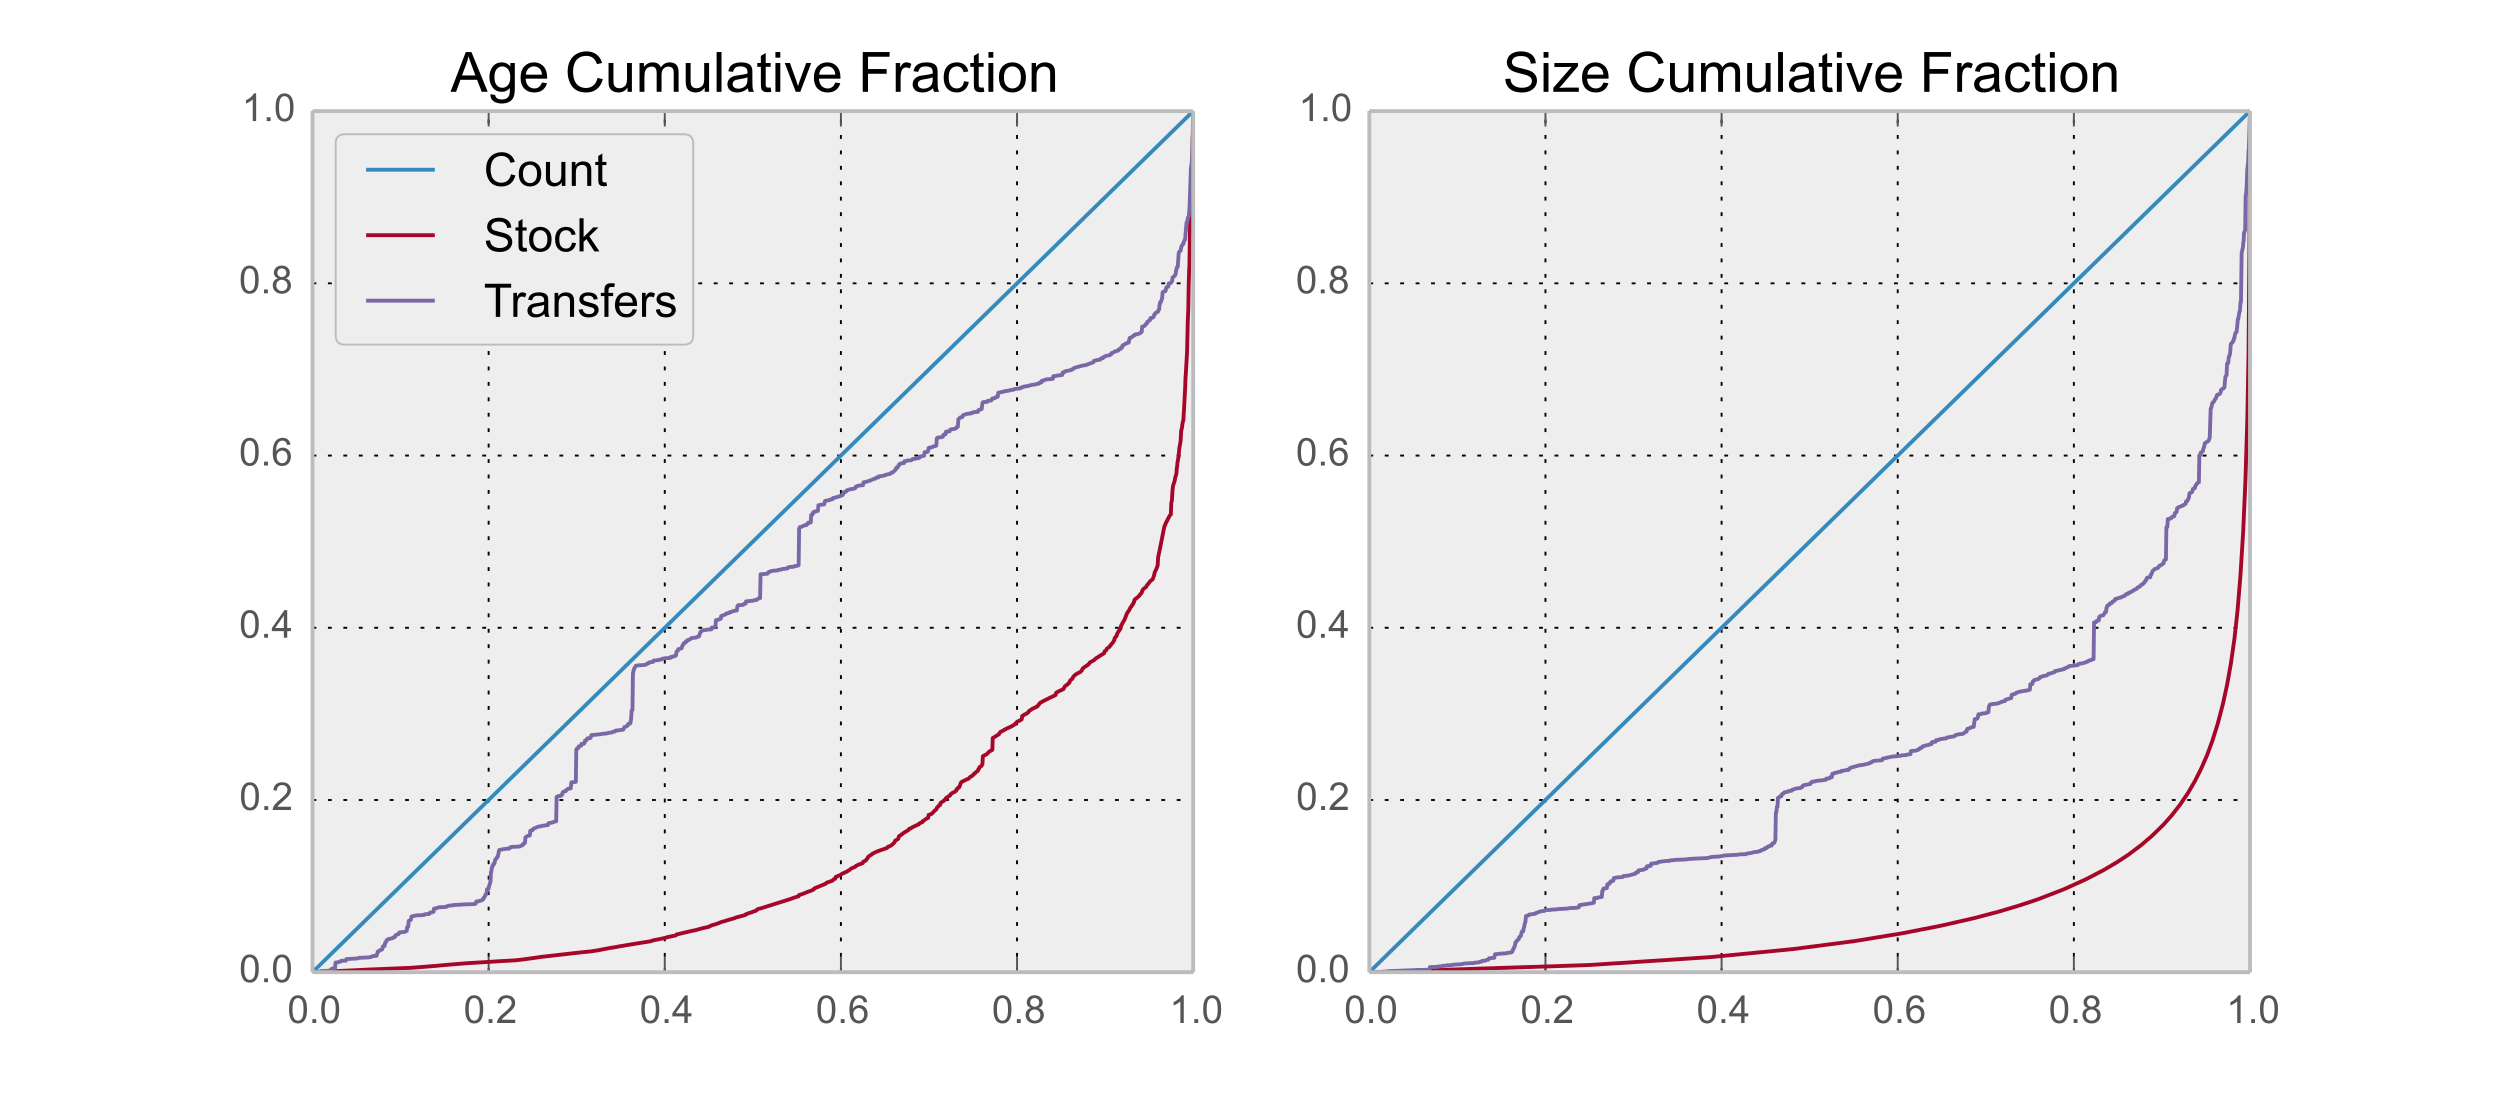 <?xml version="1.0" encoding="utf-8" standalone="no"?>
<!DOCTYPE svg PUBLIC "-//W3C//DTD SVG 1.1//EN"
  "http://www.w3.org/Graphics/SVG/1.1/DTD/svg11.dtd">
<!-- Created with matplotlib (http://matplotlib.org/) -->
<svg height="288pt" version="1.1" viewBox="0 0 648 288" width="648pt" xmlns="http://www.w3.org/2000/svg" xmlns:xlink="http://www.w3.org/1999/xlink">
 <defs>
  <style type="text/css">
*{stroke-linecap:butt;stroke-linejoin:round;}
  </style>
 </defs>
 <g id="figure_1">
  <g id="patch_1">
   <path d="
M0 288
L648 288
L648 0
L0 0
z
" style="fill:#ffffff;"/>
  </g>
  <g id="axes_1">
   <g id="patch_2">
    <path d="
M81 252
L309.273 252
L309.273 28.8
L81 28.8
z
" style="fill:#eeeeee;"/>
   </g>
   <g id="matplotlib.axis_1">
    <g id="xtick_1">
     <g id="line2d_1">
      <path clip-path="url(#p05134d0f3e)" d="
M81 252
L81 28.8" style="fill:none;stroke:#000000;stroke-dasharray:1,3;stroke-dashoffset:0.0;stroke-width:0.5;"/>
     </g>
     <g id="line2d_2">
      <defs>
       <path d="
M0 0
L0 -4" id="m91191bb255" style="stroke:#555555;stroke-width:0.5;"/>
      </defs>
      <g>
       <use style="fill:#555555;stroke:#555555;stroke-width:0.5;" x="81.0" xlink:href="#m91191bb255" y="252.0"/>
      </g>
     </g>
     <g id="line2d_3">
      <defs>
       <path d="
M0 0
L0 4" id="m64c3aef5f4" style="stroke:#555555;stroke-width:0.5;"/>
      </defs>
      <g>
       <use style="fill:#555555;stroke:#555555;stroke-width:0.5;" x="81.0" xlink:href="#m64c3aef5f4" y="28.8"/>
      </g>
     </g>
     <g id="text_1">
      <!-- 0.0 -->
      <defs>
       <path d="
M4.156 35.297
Q4.156 48 6.766 55.734
Q9.375 63.484 14.516 67.672
Q19.672 71.875 27.484 71.875
Q33.25 71.875 37.594 69.547
Q41.938 67.234 44.766 62.859
Q47.609 58.5 49.219 52.219
Q50.828 45.953 50.828 35.297
Q50.828 22.703 48.234 14.969
Q45.656 7.234 40.5 3
Q35.359 -1.219 27.484 -1.219
Q17.141 -1.219 11.234 6.203
Q4.156 15.141 4.156 35.297
M13.188 35.297
Q13.188 17.672 17.312 11.828
Q21.438 6 27.484 6
Q33.547 6 37.672 11.859
Q41.797 17.719 41.797 35.297
Q41.797 52.984 37.672 58.781
Q33.547 64.594 27.391 64.594
Q21.344 64.594 17.719 59.469
Q13.188 52.938 13.188 35.297" id="ArialMT-30"/>
       <path d="
M9.078 0
L9.078 10.016
L19.094 10.016
L19.094 0
z
" id="ArialMT-2e"/>
      </defs>
      <g style="fill:#555555;" transform="translate(74.497 265.158)scale(0.1 -0.1)">
       <use xlink:href="#ArialMT-30"/>
       <use x="55.615" xlink:href="#ArialMT-2e"/>
       <use x="83.398" xlink:href="#ArialMT-30"/>
      </g>
     </g>
    </g>
    <g id="xtick_2">
     <g id="line2d_4">
      <path clip-path="url(#p05134d0f3e)" d="
M126.655 252
L126.655 28.8" style="fill:none;stroke:#000000;stroke-dasharray:1,3;stroke-dashoffset:0.0;stroke-width:0.5;"/>
     </g>
     <g id="line2d_5">
      <g>
       <use style="fill:#555555;stroke:#555555;stroke-width:0.5;" x="126.655" xlink:href="#m91191bb255" y="252.0"/>
      </g>
     </g>
     <g id="line2d_6">
      <g>
       <use style="fill:#555555;stroke:#555555;stroke-width:0.5;" x="126.655" xlink:href="#m64c3aef5f4" y="28.8"/>
      </g>
     </g>
     <g id="text_2">
      <!-- 0.2 -->
      <defs>
       <path d="
M50.344 8.453
L50.344 0
L3.031 0
Q2.938 3.172 4.047 6.109
Q5.859 10.938 9.828 15.625
Q13.812 20.312 21.344 26.469
Q33.016 36.031 37.109 41.625
Q41.219 47.219 41.219 52.203
Q41.219 57.422 37.469 61
Q33.734 64.594 27.734 64.594
Q21.391 64.594 17.578 60.781
Q13.766 56.984 13.719 50.25
L4.688 51.172
Q5.609 61.281 11.656 66.578
Q17.719 71.875 27.938 71.875
Q38.234 71.875 44.234 66.156
Q50.25 60.453 50.25 52
Q50.25 47.703 48.484 43.547
Q46.734 39.406 42.656 34.812
Q38.578 30.219 29.109 22.219
Q21.188 15.578 18.938 13.203
Q16.703 10.844 15.234 8.453
z
" id="ArialMT-32"/>
      </defs>
      <g style="fill:#555555;" transform="translate(120.176 265.158)scale(0.1 -0.1)">
       <use xlink:href="#ArialMT-30"/>
       <use x="55.615" xlink:href="#ArialMT-2e"/>
       <use x="83.398" xlink:href="#ArialMT-32"/>
      </g>
     </g>
    </g>
    <g id="xtick_3">
     <g id="line2d_7">
      <path clip-path="url(#p05134d0f3e)" d="
M172.309 252
L172.309 28.8" style="fill:none;stroke:#000000;stroke-dasharray:1,3;stroke-dashoffset:0.0;stroke-width:0.5;"/>
     </g>
     <g id="line2d_8">
      <g>
       <use style="fill:#555555;stroke:#555555;stroke-width:0.5;" x="172.309" xlink:href="#m91191bb255" y="252.0"/>
      </g>
     </g>
     <g id="line2d_9">
      <g>
       <use style="fill:#555555;stroke:#555555;stroke-width:0.5;" x="172.309" xlink:href="#m64c3aef5f4" y="28.8"/>
      </g>
     </g>
     <g id="text_3">
      <!-- 0.4 -->
      <defs>
       <path d="
M32.328 0
L32.328 17.141
L1.266 17.141
L1.266 25.203
L33.938 71.578
L41.109 71.578
L41.109 25.203
L50.781 25.203
L50.781 17.141
L41.109 17.141
L41.109 0
z

M32.328 25.203
L32.328 57.469
L9.906 25.203
z
" id="ArialMT-34"/>
      </defs>
      <g style="fill:#555555;" transform="translate(165.808 265.158)scale(0.1 -0.1)">
       <use xlink:href="#ArialMT-30"/>
       <use x="55.615" xlink:href="#ArialMT-2e"/>
       <use x="83.398" xlink:href="#ArialMT-34"/>
      </g>
     </g>
    </g>
    <g id="xtick_4">
     <g id="line2d_10">
      <path clip-path="url(#p05134d0f3e)" d="
M217.964 252
L217.964 28.8" style="fill:none;stroke:#000000;stroke-dasharray:1,3;stroke-dashoffset:0.0;stroke-width:0.5;"/>
     </g>
     <g id="line2d_11">
      <g>
       <use style="fill:#555555;stroke:#555555;stroke-width:0.5;" x="217.964" xlink:href="#m91191bb255" y="252.0"/>
      </g>
     </g>
     <g id="line2d_12">
      <g>
       <use style="fill:#555555;stroke:#555555;stroke-width:0.5;" x="217.964" xlink:href="#m64c3aef5f4" y="28.8"/>
      </g>
     </g>
     <g id="text_4">
      <!-- 0.6 -->
      <defs>
       <path d="
M49.75 54.047
L41.016 53.375
Q39.844 58.547 37.703 60.891
Q34.125 64.656 28.906 64.656
Q24.703 64.656 21.531 62.312
Q17.391 59.281 14.984 53.469
Q12.594 47.656 12.5 36.922
Q15.672 41.75 20.266 44.094
Q24.859 46.438 29.891 46.438
Q38.672 46.438 44.844 39.969
Q51.031 33.5 51.031 23.25
Q51.031 16.5 48.125 10.719
Q45.219 4.938 40.141 1.859
Q35.062 -1.219 28.609 -1.219
Q17.625 -1.219 10.688 6.859
Q3.766 14.938 3.766 33.5
Q3.766 54.25 11.422 63.672
Q18.109 71.875 29.438 71.875
Q37.891 71.875 43.281 67.141
Q48.688 62.406 49.75 54.047
M13.875 23.188
Q13.875 18.656 15.797 14.5
Q17.719 10.359 21.188 8.172
Q24.656 6 28.469 6
Q34.031 6 38.031 10.484
Q42.047 14.984 42.047 22.703
Q42.047 30.125 38.078 34.391
Q34.125 38.672 28.125 38.672
Q22.172 38.672 18.016 34.391
Q13.875 30.125 13.875 23.188" id="ArialMT-36"/>
      </defs>
      <g style="fill:#555555;" transform="translate(211.45 265.158)scale(0.1 -0.1)">
       <use xlink:href="#ArialMT-30"/>
       <use x="55.615" xlink:href="#ArialMT-2e"/>
       <use x="83.398" xlink:href="#ArialMT-36"/>
      </g>
     </g>
    </g>
    <g id="xtick_5">
     <g id="line2d_13">
      <path clip-path="url(#p05134d0f3e)" d="
M263.618 252
L263.618 28.8" style="fill:none;stroke:#000000;stroke-dasharray:1,3;stroke-dashoffset:0.0;stroke-width:0.5;"/>
     </g>
     <g id="line2d_14">
      <g>
       <use style="fill:#555555;stroke:#555555;stroke-width:0.5;" x="263.618" xlink:href="#m91191bb255" y="252.0"/>
      </g>
     </g>
     <g id="line2d_15">
      <g>
       <use style="fill:#555555;stroke:#555555;stroke-width:0.5;" x="263.618" xlink:href="#m64c3aef5f4" y="28.8"/>
      </g>
     </g>
     <g id="text_5">
      <!-- 0.8 -->
      <defs>
       <path d="
M17.672 38.812
Q12.203 40.828 9.562 44.531
Q6.938 48.25 6.938 53.422
Q6.938 61.234 12.547 66.547
Q18.172 71.875 27.484 71.875
Q36.859 71.875 42.578 66.422
Q48.297 60.984 48.297 53.172
Q48.297 48.188 45.672 44.5
Q43.062 40.828 37.75 38.812
Q44.344 36.672 47.781 31.875
Q51.219 27.094 51.219 20.453
Q51.219 11.281 44.719 5.031
Q38.234 -1.219 27.641 -1.219
Q17.047 -1.219 10.547 5.047
Q4.047 11.328 4.047 20.703
Q4.047 27.688 7.594 32.391
Q11.141 37.109 17.672 38.812
M15.922 53.719
Q15.922 48.641 19.188 45.406
Q22.469 42.188 27.688 42.188
Q32.766 42.188 36.016 45.375
Q39.266 48.578 39.266 53.219
Q39.266 58.062 35.906 61.359
Q32.562 64.656 27.594 64.656
Q22.562 64.656 19.234 61.422
Q15.922 58.203 15.922 53.719
M13.094 20.656
Q13.094 16.891 14.875 13.375
Q16.656 9.859 20.172 7.922
Q23.688 6 27.734 6
Q34.031 6 38.125 10.047
Q42.234 14.109 42.234 20.359
Q42.234 26.703 38.016 30.859
Q33.797 35.016 27.438 35.016
Q21.234 35.016 17.156 30.906
Q13.094 26.812 13.094 20.656" id="ArialMT-38"/>
      </defs>
      <g style="fill:#555555;" transform="translate(257.096 265.158)scale(0.1 -0.1)">
       <use xlink:href="#ArialMT-30"/>
       <use x="55.615" xlink:href="#ArialMT-2e"/>
       <use x="83.398" xlink:href="#ArialMT-38"/>
      </g>
     </g>
    </g>
    <g id="xtick_6">
     <g id="line2d_16">
      <path clip-path="url(#p05134d0f3e)" d="
M309.273 252
L309.273 28.8" style="fill:none;stroke:#000000;stroke-dasharray:1,3;stroke-dashoffset:0.0;stroke-width:0.5;"/>
     </g>
     <g id="line2d_17">
      <g>
       <use style="fill:#555555;stroke:#555555;stroke-width:0.5;" x="309.273" xlink:href="#m91191bb255" y="252.0"/>
      </g>
     </g>
     <g id="line2d_18">
      <g>
       <use style="fill:#555555;stroke:#555555;stroke-width:0.5;" x="309.273" xlink:href="#m64c3aef5f4" y="28.8"/>
      </g>
     </g>
     <g id="text_6">
      <!-- 1.0 -->
      <defs>
       <path d="
M37.25 0
L28.469 0
L28.469 56
Q25.297 52.984 20.141 49.953
Q14.984 46.922 10.891 45.406
L10.891 53.906
Q18.266 57.375 23.781 62.297
Q29.297 67.234 31.594 71.875
L37.25 71.875
z
" id="ArialMT-31"/>
      </defs>
      <g style="fill:#555555;" transform="translate(303.106 265.158)scale(0.1 -0.1)">
       <use xlink:href="#ArialMT-31"/>
       <use x="55.615" xlink:href="#ArialMT-2e"/>
       <use x="83.398" xlink:href="#ArialMT-30"/>
      </g>
     </g>
    </g>
   </g>
   <g id="matplotlib.axis_2">
    <g id="ytick_1">
     <g id="line2d_19">
      <path clip-path="url(#p05134d0f3e)" d="
M81 252
L309.273 252" style="fill:none;stroke:#000000;stroke-dasharray:1,3;stroke-dashoffset:0.0;stroke-width:0.5;"/>
     </g>
     <g id="line2d_20">
      <defs>
       <path d="
M0 0
L0 0" id="m8bc147ca23" style="stroke:#555555;stroke-width:0.5;"/>
      </defs>
      <g>
       <use style="fill:#555555;stroke:#555555;stroke-width:0.5;" x="81.0" xlink:href="#m8bc147ca23" y="252.0"/>
      </g>
     </g>
     <g id="line2d_21">
      <g>
       <use style="fill:#555555;stroke:#555555;stroke-width:0.5;" x="309.273" xlink:href="#m8bc147ca23" y="252.0"/>
      </g>
     </g>
     <g id="text_7">
      <!-- 0.0 -->
      <g style="fill:#555555;" transform="translate(61.994 254.585)scale(0.1 -0.1)">
       <use xlink:href="#ArialMT-30"/>
       <use x="55.615" xlink:href="#ArialMT-2e"/>
       <use x="83.398" xlink:href="#ArialMT-30"/>
      </g>
     </g>
    </g>
    <g id="ytick_2">
     <g id="line2d_22">
      <path clip-path="url(#p05134d0f3e)" d="
M81 207.36
L309.273 207.36" style="fill:none;stroke:#000000;stroke-dasharray:1,3;stroke-dashoffset:0.0;stroke-width:0.5;"/>
     </g>
     <g id="line2d_23">
      <g>
       <use style="fill:#555555;stroke:#555555;stroke-width:0.5;" x="81.0" xlink:href="#m8bc147ca23" y="207.36"/>
      </g>
     </g>
     <g id="line2d_24">
      <g>
       <use style="fill:#555555;stroke:#555555;stroke-width:0.5;" x="309.273" xlink:href="#m8bc147ca23" y="207.36"/>
      </g>
     </g>
     <g id="text_8">
      <!-- 0.2 -->
      <g style="fill:#555555;" transform="translate(62.042 209.945)scale(0.1 -0.1)">
       <use xlink:href="#ArialMT-30"/>
       <use x="55.615" xlink:href="#ArialMT-2e"/>
       <use x="83.398" xlink:href="#ArialMT-32"/>
      </g>
     </g>
    </g>
    <g id="ytick_3">
     <g id="line2d_25">
      <path clip-path="url(#p05134d0f3e)" d="
M81 162.72
L309.273 162.72" style="fill:none;stroke:#000000;stroke-dasharray:1,3;stroke-dashoffset:0.0;stroke-width:0.5;"/>
     </g>
     <g id="line2d_26">
      <g>
       <use style="fill:#555555;stroke:#555555;stroke-width:0.5;" x="81.0" xlink:href="#m8bc147ca23" y="162.72"/>
      </g>
     </g>
     <g id="line2d_27">
      <g>
       <use style="fill:#555555;stroke:#555555;stroke-width:0.5;" x="309.273" xlink:href="#m8bc147ca23" y="162.72"/>
      </g>
     </g>
     <g id="text_9">
      <!-- 0.4 -->
      <g style="fill:#555555;" transform="translate(61.998 165.305)scale(0.1 -0.1)">
       <use xlink:href="#ArialMT-30"/>
       <use x="55.615" xlink:href="#ArialMT-2e"/>
       <use x="83.398" xlink:href="#ArialMT-34"/>
      </g>
     </g>
    </g>
    <g id="ytick_4">
     <g id="line2d_28">
      <path clip-path="url(#p05134d0f3e)" d="
M81 118.08
L309.273 118.08" style="fill:none;stroke:#000000;stroke-dasharray:1,3;stroke-dashoffset:0.0;stroke-width:0.5;"/>
     </g>
     <g id="line2d_29">
      <g>
       <use style="fill:#555555;stroke:#555555;stroke-width:0.5;" x="81.0" xlink:href="#m8bc147ca23" y="118.08"/>
      </g>
     </g>
     <g id="line2d_30">
      <g>
       <use style="fill:#555555;stroke:#555555;stroke-width:0.5;" x="309.273" xlink:href="#m8bc147ca23" y="118.08"/>
      </g>
     </g>
     <g id="text_10">
      <!-- 0.6 -->
      <g style="fill:#555555;" transform="translate(61.973 120.665)scale(0.1 -0.1)">
       <use xlink:href="#ArialMT-30"/>
       <use x="55.615" xlink:href="#ArialMT-2e"/>
       <use x="83.398" xlink:href="#ArialMT-36"/>
      </g>
     </g>
    </g>
    <g id="ytick_5">
     <g id="line2d_31">
      <path clip-path="url(#p05134d0f3e)" d="
M81 73.44
L309.273 73.44" style="fill:none;stroke:#000000;stroke-dasharray:1,3;stroke-dashoffset:0.0;stroke-width:0.5;"/>
     </g>
     <g id="line2d_32">
      <g>
       <use style="fill:#555555;stroke:#555555;stroke-width:0.5;" x="81.0" xlink:href="#m8bc147ca23" y="73.44"/>
      </g>
     </g>
     <g id="line2d_33">
      <g>
       <use style="fill:#555555;stroke:#555555;stroke-width:0.5;" x="309.273" xlink:href="#m8bc147ca23" y="73.44"/>
      </g>
     </g>
     <g id="text_11">
      <!-- 0.8 -->
      <g style="fill:#555555;" transform="translate(61.955 76.025)scale(0.1 -0.1)">
       <use xlink:href="#ArialMT-30"/>
       <use x="55.615" xlink:href="#ArialMT-2e"/>
       <use x="83.398" xlink:href="#ArialMT-38"/>
      </g>
     </g>
    </g>
    <g id="ytick_6">
     <g id="line2d_34">
      <path clip-path="url(#p05134d0f3e)" d="
M81 28.8
L309.273 28.8" style="fill:none;stroke:#000000;stroke-dasharray:1,3;stroke-dashoffset:0.0;stroke-width:0.5;"/>
     </g>
     <g id="line2d_35">
      <g>
       <use style="fill:#555555;stroke:#555555;stroke-width:0.5;" x="81.0" xlink:href="#m8bc147ca23" y="28.8"/>
      </g>
     </g>
     <g id="line2d_36">
      <g>
       <use style="fill:#555555;stroke:#555555;stroke-width:0.5;" x="309.273" xlink:href="#m8bc147ca23" y="28.8"/>
      </g>
     </g>
     <g id="text_12">
      <!-- 1.0 -->
      <g style="fill:#555555;" transform="translate(62.667 31.385)scale(0.1 -0.1)">
       <use xlink:href="#ArialMT-31"/>
       <use x="55.615" xlink:href="#ArialMT-2e"/>
       <use x="83.398" xlink:href="#ArialMT-30"/>
      </g>
     </g>
    </g>
   </g>
   <g id="line2d_37">
    <path clip-path="url(#p05134d0f3e)" d="
M81 251.99
L309.273 28.8
L309.273 28.8" style="fill:none;stroke:#348abd;stroke-linecap:square;"/>
   </g>
   <g id="line2d_38">
    <path clip-path="url(#p05134d0f3e)" d="
M81 252
L87.802 251.684
L88.045 251.669
L94.468 251.361
L95.545 251.307
L106.541 250.857
L112.963 250.353
L113.333 250.313
L117.484 249.948
L118.297 249.884
L120.473 249.707
L121.255 249.651
L125.11 249.421
L129.071 249.166
L133.561 248.917
L135.652 248.677
L136.022 248.629
L138.367 248.302
L138.831 248.247
L139.676 248.118
L139.824 248.078
L151.2 246.788
L153.028 246.622
L153.683 246.516
L154.94 246.327
L157.749 245.784
L158.33 245.687
L159.207 245.553
L159.524 245.494
L160.348 245.335
L160.717 245.265
L161.89 245.082
L162.122 245.028
L168.798 243.947
L168.925 243.834
L170.034 243.586
L170.615 243.49
L172.516 243.078
L172.791 242.969
L172.918 242.919
L173.572 242.788
L175.009 242.502
L175.241 242.42
L175.358 242.213
L176.086 242.057
L177.09 241.805
L178.6 241.463
L179.287 241.288
L180.185 241.122
L181.579 240.726
L182.097 240.608
L182.234 240.555
L183.776 240.23
L183.913 240.077
L184.346 239.92
L184.463 239.822
L185.339 239.603
L186.47 239.208
L186.586 239.135
L186.882 239.015
L187.051 238.963
L188.191 238.652
L188.371 238.568
L190.505 237.958
L190.642 237.843
L191.107 237.717
L193.166 237.181
L193.283 236.996
L193.684 236.88
L194.054 236.695
L195.004 236.409
L195.173 236.313
L196.029 236.02
L196.145 235.846
L196.314 235.746
L196.441 235.612
L197.254 235.426
L205.261 232.903
L205.388 232.813
L205.873 232.661
L206.571 232.441
L206.983 232.329
L207.12 231.98
L207.416 231.897
L207.859 231.776
L208.092 231.673
L208.683 231.477
L208.81 231.36
L209.306 231.203
L209.486 231.105
L210.014 230.945
L210.912 230.565
L211.049 230.288
L213.458 229.296
L213.7 229.204
L213.838 229.133
L214.091 229.011
L214.208 228.816
L215.813 228.255
L215.961 228.035
L216.183 227.853
L216.5 227.775
L216.616 227.296
L217.081 227.127
L217.207 227.055
L217.619 226.919
L217.757 226.815
L218.169 226.546
L218.306 226.475
L218.496 226.364
L218.623 226.318
L219.637 225.867
L219.764 225.704
L220.08 225.562
L220.387 225.334
L220.63 225.135
L220.788 225.043
L221.686 224.675
L221.855 224.438
L222.182 224.289
L222.457 224.144
L222.911 223.981
L223.196 223.878
L223.64 223.7
L223.756 223.343
L223.957 223.263
L224.401 223.07
L224.517 222.817
L224.855 222.527
L224.971 222.149
L225.151 222.061
L225.277 221.898
L226.006 221.447
L226.133 221.28
L227.105 220.809
L227.506 220.658
L227.643 220.582
L229.788 219.841
L229.967 219.719
L230.052 219.687
L230.168 219.469
L230.612 219.326
L230.939 219.184
L231.087 219.041
L231.541 218.658
L231.668 218.516
L231.858 218.367
L231.974 217.965
L232.228 217.771
L232.354 217.727
L232.851 217.402
L233.009 216.741
L233.442 216.517
L233.569 216.373
L233.654 216.284
L233.791 216.224
L233.96 216.14
L234.013 216.025
L234.456 215.757
L234.594 215.653
L235.523 215.119
L235.639 214.843
L236.03 214.71
L236.21 214.642
L236.252 214.624
L236.368 214.476
L237.847 213.782
L238.175 213.66
L238.322 213.422
L238.502 213.31
L239.02 213.151
L239.136 212.863
L239.516 212.699
L239.643 212.53
L240.414 212.028
L240.593 211.961
L240.71 211.217
L241.217 211.059
L241.576 210.886
L241.702 210.673
L241.882 210.574
L242.009 210.425
L242.019 210.421
L242.136 210.239
L242.315 210.088
L242.452 209.955
L242.695 209.82
L242.833 209.36
L243.065 209.203
L243.34 208.793
L243.667 208.679
L243.783 208.121
L243.984 208.021
L244.132 207.888
L244.544 207.652
L244.713 207.41
L244.977 207.337
L245.104 207.03
L245.114 207.026
L245.23 206.837
L245.41 206.713
L245.769 206.502
L245.906 206.392
L246.107 206.265
L246.276 206.165
L246.392 205.856
L246.635 205.721
L246.762 205.572
L247.322 205.312
L247.491 205.23
L247.628 205.046
L247.85 204.97
L247.966 204.529
L248.283 204.395
L248.399 204.098
L248.674 203.998
L248.822 203.573
L248.853 203.548
L248.97 203.061
L249.033 203.034
L249.16 202.736
L249.456 202.601
L249.656 202.464
L249.994 202.332
L250.195 202.179
L250.955 201.881
L251.082 201.813
L251.198 201.653
L251.272 201.637
L251.399 201.428
L251.6 201.304
L251.927 201.183
L252.149 200.872
L252.392 200.761
L252.519 200.489
L252.709 200.434
L252.846 200.246
L253.469 199.787
L253.586 199.362
L253.776 199.237
L253.892 198.821
L254.441 198.505
L254.568 198.154
L254.642 198.109
L254.758 196.039
L254.885 195.929
L255.043 195.85
L255.286 195.727
L255.667 195.546
L255.909 195.375
L256.036 195.158
L256.174 195.101
L256.3 194.905
L256.448 194.824
L256.564 194.678
L256.923 194.552
L257.082 194.455
L257.209 194.363
L257.325 191.276
L257.779 191.048
L257.916 190.93
L258.149 190.806
L258.328 190.685
L258.455 190.577
L258.93 190.342
L259.057 190.094
L259.068 190.093
L259.184 189.85
L259.311 189.717
L259.564 189.605
L259.701 189.505
L260.156 189.325
L260.272 189.161
L260.631 189.051
L260.758 188.917
L261.022 188.794
L261.244 188.701
L262.194 188.276
L262.342 188.147
L262.638 188.029
L263.261 187.502
L263.388 187.388
L263.599 187.104
L263.863 186.978
L264.074 186.859
L264.455 186.728
L264.571 186.607
L264.835 186.439
L264.951 185.599
L265.205 185.474
L265.321 185.349
L265.511 185.23
L265.923 185.04
L266.166 184.951
L266.303 184.735
L266.557 184.625
L266.705 184.3
L267.317 183.923
L267.433 183.802
L268.902 183.096
L269.018 182.82
L269.145 182.786
L269.271 182.598
L269.356 182.522
L269.472 182.307
L269.62 182.178
L270.317 181.777
L270.687 181.583
L273.623 180.133
L273.739 179.568
L274.088 179.371
L274.299 179.26
L274.563 179.117
L275.662 178.609
L275.778 178.256
L275.894 178.159
L276.01 177.907
L276.433 177.571
L276.771 177.395
L276.898 177.151
L277.035 177.013
L277.183 176.954
L277.204 176.942
L277.331 176.509
L277.436 176.325
L277.574 176.214
L277.922 175.978
L278.229 175.341
L278.377 175.228
L278.503 175.115
L278.63 174.978
L279.19 174.579
L280.035 174.182
L280.151 174.006
L280.352 173.884
L280.637 173.263
L280.848 173.109
L281.155 172.867
L281.397 172.714
L281.545 172.614
L281.767 172.517
L281.926 172.332
L282.2 172.191
L282.412 171.77
L282.739 171.576
L283.51 171.156
L284.049 170.648
L284.397 170.451
L284.545 170.37
L284.767 170.229
L284.904 170.087
L285.285 169.889
L285.496 169.717
L285.887 169.523
L286.035 169.372
L286.193 169.304
L286.33 168.793
L286.763 168.515
L286.88 168.162
L286.996 168.048
L287.133 167.976
L287.387 167.774
L287.524 167.69
L287.64 167.609
L287.767 167.305
L287.904 167.238
L288.031 167.017
L288.295 166.736
L288.496 166.465
L288.675 166.179
L288.781 166.017
L288.908 165.46
L288.96 165.426
L289.087 165.161
L289.32 164.989
L289.383 164.901
L289.647 164.094
L289.689 164.05
L289.816 163.871
L290.006 163.565
L290.228 163.267
L290.302 163.15
L290.492 162.775
L290.619 162.062
L290.83 161.815
L290.989 161.378
L291.094 161.278
L291.242 161.046
L291.496 160.566
L292.098 159.025
L292.869 157.813
L292.995 157.464
L293.122 157.373
L293.302 157.089
L293.365 157.043
L293.492 156.724
L293.671 156.585
L293.735 156.492
L293.851 156.068
L293.946 156.043
L294.073 155.448
L294.263 155.321
L295.351 154.374
L295.478 154.107
L295.932 153.654
L296.048 153.188
L296.259 152.783
L296.407 152.641
L297.126 152.087
L297.263 151.707
L297.453 151.544
L297.59 151.355
L297.622 151.339
L297.749 151.14
L297.875 151.011
L298.118 150.663
L298.256 150.561
L298.393 150.425
L298.615 150.289
L298.731 150.204
L298.858 149.954
L298.879 149.91
L299.016 149.444
L299.08 149.314
L299.354 148.206
L299.544 147.893
L300.062 146.601
L300.189 144.34
L300.263 144.155
L300.389 143.399
L300.442 143.3
L301.837 136.296
L301.91 136.254
L302.048 135.989
L302.248 135.389
L302.344 135.268
L302.544 134.921
L302.682 134.608
L303.22 133.595
L303.484 133.326
L303.601 130.33
L303.748 129.75
L303.759 129.722
L303.896 127.283
L303.907 127.26
L304.034 125.995
L304.488 124.576
L304.625 123.73
L304.921 122.851
L305.037 121.144
L305.1 121.065
L305.227 119.695
L305.269 119.614
L305.407 118.737
L305.46 118.62
L305.65 116.384
L306.009 114.385
L306.167 111.594
L306.241 111.391
L306.379 110.764
L306.484 109.927
L306.621 109.18
L306.738 108.963
L306.854 106.621
L306.875 106.542
L307.002 104.161
L307.139 101.359
L307.171 101.171
L307.287 97.726
L307.319 97.653
L307.688 91.239
L307.878 82.999
L307.889 82.981
L308.016 79.909
L308.111 73.929
L308.248 69.48
L308.29 69.154
L308.502 55.91
L308.586 55.115
L308.713 52.623
L308.966 45.876
L309.157 35.372
L309.188 35.273
L309.273 28.8
L309.273 28.8" style="fill:none;stroke:#a60628;stroke-linecap:square;"/>
   </g>
   <g id="line2d_39">
    <path clip-path="url(#p05134d0f3e)" d="
M81 252
L81.856 251.912
L81.972 251.864
L82.975 251.84
L83.102 251.714
L85.341 251.612
L85.468 251.473
L85.753 251.364
L85.922 251.32
L86.038 251.051
L86.852 250.98
L86.968 249.497
L87.686 249.398
L87.802 249.324
L88.014 249.317
L88.13 249.191
L88.362 249.188
L88.478 249.024
L89.672 249.004
L89.788 248.586
L91.922 248.48
L92.07 248.467
L92.873 248.392
L92.999 248.266
L95.524 248.164
L95.714 248.127
L96.274 248.024
L96.506 247.851
L97.615 247.742
L97.9 246.698
L98.133 246.668
L98.249 246.382
L98.386 246.355
L98.65 246.256
L98.777 246.188
L99.062 246.079
L99.274 245.263
L99.686 245.209
L99.812 244.399
L99.865 244.362
L99.981 244.246
L100.034 244.246
L100.193 243.719
L100.309 243.675
L100.425 243.569
L100.626 243.467
L100.752 243.389
L101.196 243.314
L101.323 243.267
L101.766 243.178
L101.893 243.029
L102.242 242.92
L102.284 242.917
L102.4 242.614
L102.495 242.593
L102.611 242.338
L102.907 242.264
L103.034 242.202
L103.33 242.1
L103.53 241.685
L104.523 241.577
L104.735 241.57
L105.009 241.519
L105.125 241.4
L105.4 241.298
L105.432 241.281
L105.548 240.274
L105.823 240.203
L105.939 238.686
L106.203 238.584
L106.319 238.523
L106.488 238.434
L106.646 237.56
L107.893 237.275
L109.932 237.169
L110.048 236.986
L111.273 236.887
L111.463 236.54
L112.034 236.458
L112.15 236.35
L112.372 236.346
L112.488 235.51
L113.153 235.401
L113.692 235.18
L115.688 235.074
L115.921 234.86
L116.396 234.765
L116.512 234.724
L117.463 234.642
L117.579 234.574
L119.67 234.483
L119.787 234.435
L122.966 234.336
L123.082 234.248
L123.325 234.214
L123.441 233.67
L124.212 233.598
L124.329 233.469
L124.878 233.364
L124.994 233.234
L125.131 233.19
L125.248 233.071
L125.279 233.068
L125.406 232.636
L125.575 232.548
L125.691 232.33
L125.712 232.33
L125.839 231.844
L125.966 231.772
L126.093 231.742
L126.251 230.47
L126.631 230.388
L126.769 229.647
L126.779 229.647
L126.895 229.279
L126.927 229.279
L127.075 228.589
L127.138 228.586
L127.255 226.066
L127.35 226.049
L127.466 224.991
L127.519 224.988
L127.656 224.396
L127.783 224.372
L127.793 224.372
L127.909 223.906
L128.142 223.831
L128.374 222.832
L128.564 222.675
L128.68 222.417
L128.754 222.335
L128.871 222.148
L128.987 222.148
L129.114 221.509
L129.188 221.43
L129.304 220.526
L129.346 220.499
L129.462 220.291
L129.948 220.244
L130.064 220.165
L130.804 220.063
L130.93 220.012
L132.039 219.941
L132.166 219.665
L132.441 219.642
L132.557 219.523
L134.659 219.431
L134.796 219.342
L134.913 219.325
L135.029 219.22
L135.314 219.128
L135.43 219.067
L135.493 219.067
L135.61 218.737
L135.758 218.693
L135.895 218.506
L136.064 218.492
L136.18 217.071
L136.328 217.05
L136.444 216.826
L136.729 216.727
L136.877 216.639
L137.331 216.55
L137.448 215.35
L137.743 215.244
L137.912 215.234
L137.965 215.234
L138.081 214.935
L138.24 214.935
L138.356 214.751
L139.455 214.302
L139.581 214.248
L140.3 214.156
L140.416 214.057
L140.912 214.013
L141.62 213.904
L141.863 213.874
L142.021 213.874
L142.138 213.415
L142.412 213.306
L142.909 213.262
L143.099 213.221
L143.215 213.146
L143.437 213.122
L143.553 213.013
L144.018 212.911
L144.144 212.884
L144.155 212.884
L144.271 206.549
L144.525 206.511
L144.641 206.372
L145.38 206.29
L145.507 206.004
L145.729 205.967
L145.845 205.406
L145.856 205.406
L145.972 205.26
L146.099 205.181
L146.215 205.134
L146.616 205.103
L146.753 204.804
L146.965 204.709
L147.123 204.491
L147.683 204.382
L147.905 204.365
L147.926 204.365
L148.105 202.801
L149.003 202.695
L149.12 202.655
L149.257 202.655
L149.373 194.34
L149.394 194.323
L149.51 194.064
L149.827 193.993
L149.943 193.534
L150.155 193.486
L150.271 193.354
L150.619 193.296
L150.736 192.799
L151.38 192.762
L151.496 192.503
L151.538 192.503
L151.655 191.939
L151.971 191.918
L152.088 191.633
L152.193 191.572
L152.309 191.361
L152.975 191.34
L153.091 191.017
L153.186 191.017
L153.302 190.534
L154.401 190.449
L154.528 190.415
L155.69 190.31
L156.028 190.218
L157.147 190.126
L157.274 190.096
L157.654 189.994
L157.802 189.946
L158.594 189.854
L158.711 189.722
L158.975 189.677
L159.387 189.606
L159.534 189.368
L160.464 189.283
L160.591 189.249
L161.52 189.14
L161.869 188.443
L162.154 188.334
L162.281 188.303
L162.355 188.303
L162.471 188.174
L162.682 188.072
L162.841 187.64
L163.253 187.582
L163.369 187.487
L163.4 187.487
L163.517 186.569
L163.58 186.559
L163.707 184.205
L163.728 184.205
L163.844 184.018
L163.939 184.005
L164.055 174.51
L164.098 174.51
L164.214 173.745
L164.277 173.745
L164.393 173.201
L164.679 172.843
L164.805 172.565
L165.471 172.469
L165.597 172.446
L167.045 172.354
L167.182 172.323
L167.309 172.323
L167.425 172.207
L167.668 172.136
L167.795 171.949
L168.111 171.946
L168.238 171.704
L168.83 171.609
L168.967 171.592
L169.263 171.578
L169.379 171.228
L170.499 171.119
L170.625 171.099
L171.016 170.993
L171.259 170.963
L171.47 170.932
L171.587 170.766
L172.125 170.664
L172.326 170.623
L173.741 170.538
L173.858 170.262
L174.491 170.235
L174.608 170.068
L175.072 170.017
L175.189 169.868
L175.241 169.783
L175.358 168.895
L175.495 168.831
L175.611 168.708
L175.685 168.694
L175.801 168.266
L176.255 168.164
L176.382 168.086
L176.699 168.011
L176.868 167.338
L176.889 167.324
L177.005 167.157
L177.111 167.14
L177.227 166.705
L177.629 166.606
L177.745 166.314
L178.009 166.26
L178.125 165.97
L178.431 165.896
L178.558 165.828
L178.875 165.719
L179.033 165.491
L179.234 165.423
L179.35 165.369
L180.385 165.263
L180.66 165.09
L181.167 164.981
L181.505 163.927
L181.568 163.927
L181.685 163.634
L181.949 163.563
L182.075 163.369
L183.111 163.28
L183.227 163.199
L184.346 163.138
L184.463 162.682
L185.181 162.662
L185.308 162.338
L185.456 162.281
L185.572 160.754
L185.941 160.747
L186.058 160.621
L186.448 160.522
L186.565 160.431
L186.818 160.407
L186.934 159.676
L187.177 159.574
L187.336 159.506
L187.695 159.4
L188.012 159.244
L188.191 159.193
L188.318 158.978
L189.005 158.887
L189.142 158.662
L189.628 158.625
L189.744 158.479
L190.145 158.373
L190.272 158.349
L190.779 158.261
L190.906 158.234
L191.001 158.234
L191.117 157.169
L191.202 157.094
L191.318 156.873
L192.48 156.809
L192.596 156.71
L192.702 156.71
L192.818 156.54
L193.24 156.475
L193.357 155.891
L194.318 155.785
L194.476 155.761
L195.279 155.7
L195.395 155.598
L195.701 155.527
L196.135 155.496
L196.261 155.34
L196.399 155.238
L196.515 155.122
L196.99 155.04
L197.022 155
L197.138 148.844
L198.363 148.763
L198.49 148.732
L198.913 148.705
L199.039 148.497
L199.113 148.497
L199.229 148.259
L199.684 148.15
L199.832 148.025
L200.655 147.919
L200.824 147.906
L201.627 147.834
L201.743 147.718
L202.514 147.62
L202.705 147.484
L203.898 147.385
L204.014 147.344
L204.141 147.314
L204.257 147.062
L204.754 146.953
L205.145 146.943
L205.757 146.895
L205.873 146.732
L206.528 146.695
L206.655 146.586
L206.983 146.552
L207.014 146.062
L207.13 137.016
L207.183 137.003
L207.299 136.639
L207.754 136.557
L207.88 136.438
L208.113 136.37
L208.229 136.302
L208.504 136.227
L208.62 136.101
L209.063 136.091
L209.18 135.867
L209.327 135.812
L209.444 135.499
L210.151 135.431
L210.268 133.445
L210.616 133.384
L210.732 132.874
L210.912 132.867
L211.028 132.636
L211.472 132.585
L211.598 132.456
L212.01 132.418
L212.127 130.966
L212.581 130.864
L212.708 130.83
L213.605 130.755
L213.869 129.827
L214.535 129.718
L214.715 129.694
L214.989 129.647
L215.105 129.5
L215.327 129.487
L215.739 129.402
L215.929 129.079
L216.563 128.984
L216.7 128.882
L217.186 128.783
L217.313 128.705
L217.693 128.596
L218.042 128.497
L218.169 128.416
L218.295 128.327
L218.475 128.269
L218.591 127.61
L219.204 127.504
L219.33 127.287
L219.426 127.287
L219.542 127.069
L219.954 126.964
L220.07 126.872
L220.556 126.821
L220.672 126.736
L221.19 126.719
L221.306 126.613
L221.654 126.576
L221.77 126.29
L221.813 126.28
L221.929 126.073
L222.383 125.909
L223.049 125.811
L223.693 125.749
L223.809 125.022
L224.538 124.913
L224.675 124.818
L225.14 124.709
L225.267 124.6
L225.816 124.491
L225.985 124.345
L226.534 124.117
L226.946 124.056
L227.094 123.791
L227.665 123.746
L227.781 123.471
L228.668 123.382
L228.784 123.328
L229.323 123.236
L229.439 123.104
L229.904 123.008
L230.02 122.947
L230.633 122.859
L230.759 122.777
L230.823 122.777
L230.939 122.57
L231.066 122.536
L231.393 122.447
L231.509 122.311
L231.647 122.206
L232.185 121.665
L232.302 121.267
L232.661 121.213
L232.777 120.805
L232.946 120.709
L233.073 120.332
L233.326 120.261
L233.442 120.142
L234.066 120.057
L234.309 120.043
L234.425 119.55
L235.027 119.482
L235.143 119.366
L236.199 119.305
L236.315 119.189
L236.4 119.162
L236.516 119.002
L237.277 118.897
L237.393 118.842
L238.175 118.74
L238.301 118.672
L238.312 118.672
L238.428 118.326
L239.093 118.241
L239.21 118.162
L239.516 118.125
L239.632 117.23
L240.403 117.145
L240.519 116.785
L240.593 116.785
L240.71 116.074
L241.333 115.986
L241.47 115.938
L241.671 115.914
L241.787 115.727
L242.495 115.619
L242.632 115.503
L242.695 115.496
L242.812 113.619
L242.959 113.609
L243.076 113.408
L244.047 113.326
L244.185 113.238
L244.396 113.207
L244.512 112.711
L244.692 112.599
L245.083 112.565
L245.209 111.884
L246.149 111.803
L246.318 111.33
L246.931 111.221
L247.163 111.198
L247.491 111.157
L247.607 111.031
L247.85 110.98
L247.966 110.721
L248.188 110.653
L248.283 110.602
L248.399 108.671
L248.579 108.599
L248.758 108.314
L248.917 108.205
L249.434 108.099
L249.561 107.647
L249.91 107.545
L250.047 107.474
L250.301 107.375
L250.48 107.314
L251.146 107.205
L251.357 107.198
L251.632 107.185
L251.748 107.015
L252.181 107.001
L252.308 106.834
L253.469 106.756
L253.586 106.331
L254.441 106.039
L254.663 104.393
L254.779 104.294
L254.906 104.212
L255.878 104.178
L255.994 103.899
L256.923 103.811
L257.04 103.563
L257.092 103.563
L257.209 103.304
L257.325 103.26
L257.885 103.223
L258.011 102.988
L258.36 102.883
L258.476 102.842
L258.624 102.825
L258.74 101.808
L259.342 101.699
L259.48 101.624
L260.135 101.543
L260.251 101.4
L261.223 101.322
L261.339 101.216
L261.761 101.196
L261.972 101.097
L262.089 101.06
L262.68 101.036
L262.796 100.876
L263.515 100.761
L264.36 100.672
L264.476 100.56
L264.729 100.546
L264.846 100.383
L265.194 100.278
L265.31 100.206
L265.532 100.193
L266.303 100.06
L266.588 100.029
L266.705 99.934
L267.264 99.835
L267.402 99.771
L268.236 99.676
L268.363 99.638
L268.743 99.557
L268.87 99.482
L269.356 99.404
L269.472 99.142
L269.958 99.108
L270.074 98.669
L270.549 98.615
L270.666 98.536
L270.877 98.458
L271.004 98.366
L272.271 98.257
L272.419 98.213
L272.894 98.183
L273.011 97.516
L273.433 97.496
L273.835 97.387
L273.961 97.363
L274.743 97.258
L274.891 97.241
L275.324 97.2
L275.44 96.564
L275.894 96.489
L276.01 96.244
L276.613 96.135
L276.739 96.101
L277.299 95.993
L277.458 95.938
L277.711 95.908
L277.827 95.741
L278.081 95.683
L278.197 95.534
L278.324 95.527
L278.44 95.343
L280.648 94.748
L281.345 94.642
L281.545 94.602
L281.788 94.493
L283.278 93.939
L283.394 93.877
L283.426 93.877
L283.542 93.537
L284.017 93.432
L284.133 93.367
L285.105 93.262
L285.137 93.235
L285.253 92.952
L285.855 92.854
L285.971 92.558
L286.309 92.507
L286.425 92.34
L286.763 92.242
L286.901 92.177
L287.64 92.095
L287.756 91.908
L288.02 91.823
L288.147 91.497
L288.559 91.395
L288.675 91.289
L288.855 91.221
L288.982 91.061
L289.573 90.956
L289.827 90.895
L289.943 90.568
L290.26 90.494
L290.492 90.422
L290.608 90.024
L290.872 90.011
L290.999 89.511
L291.601 89.232
L291.749 89.065
L292.024 88.99
L292.15 88.892
L292.372 88.827
L292.562 88.807
L292.679 88.116
L292.71 88.086
L292.826 87.582
L293.154 87.538
L293.27 87.406
L293.429 87.355
L293.545 87.191
L293.671 87.083
L293.788 87.021
L294.02 86.974
L294.136 86.725
L294.728 86.624
L294.844 86.573
L295.351 86.467
L295.795 86.076
L295.932 86.028
L296.048 84.654
L296.545 84.552
L296.682 84.372
L296.766 84.372
L296.893 84.154
L296.967 84.1
L297.094 83.886
L297.273 83.859
L297.4 83.406
L297.559 83.328
L297.685 83.206
L297.865 83.104
L297.992 83.008
L298.076 82.988
L298.192 82.461
L298.636 82.386
L298.763 82.305
L298.868 82.196
L299.006 82.172
L299.143 81.58
L299.27 81.539
L299.301 81.539
L299.418 81.243
L299.534 81.155
L299.65 81.016
L299.893 80.965
L300.009 80.835
L300.157 80.794
L300.273 80.325
L300.442 80.227
L300.558 79.013
L300.59 79.009
L300.717 78.319
L300.918 78.278
L301.034 77.86
L301.065 77.836
L301.182 77.404
L301.213 77.4
L301.361 75.755
L301.805 75.476
L302.111 75.438
L302.301 74.517
L302.481 74.476
L302.597 74.343
L302.819 74.316
L302.935 73.476
L303.442 73.374
L303.463 73.36
L303.579 73.143
L303.632 73.126
L303.759 72.877
L303.812 72.864
L303.928 71.918
L304.108 71.813
L304.53 71.456
L304.71 71.01
L304.731 71.01
L304.847 70.106
L304.868 70.106
L305.016 69.344
L305.153 69.239
L305.269 69.208
L305.512 65.756
L305.523 65.749
L305.639 65.27
L305.914 65.073
L305.998 65.015
L306.125 64.345
L306.252 63.77
L306.442 63.59
L306.558 63.23
L306.738 63.196
L306.864 62.617
L307.055 62.162
L307.192 62.1
L307.308 60.301
L307.34 60.21
L307.54 57.71
L307.625 57.601
L307.699 57.526
L307.878 56.591
L307.9 56.516
L308.016 56.265
L308.1 56.183
L308.185 55.517
L308.322 53.792
L308.333 53.775
L308.692 43.505
L308.702 43.505
L308.819 42.784
L308.861 42.594
L309.009 40.621
L309.072 40.604
L309.093 40.257
L309.241 28.8
L309.273 28.8
L309.273 28.8" style="fill:none;stroke:#7a68a6;stroke-linecap:square;"/>
   </g>
   <g id="patch_3">
    <path d="
M81 28.8
L309.273 28.8" style="fill:none;stroke:#bcbcbc;"/>
   </g>
   <g id="patch_4">
    <path d="
M309.273 252
L309.273 28.8" style="fill:none;stroke:#bcbcbc;"/>
   </g>
   <g id="patch_5">
    <path d="
M81 252
L309.273 252" style="fill:none;stroke:#bcbcbc;"/>
   </g>
   <g id="patch_6">
    <path d="
M81 252
L81 28.8" style="fill:none;stroke:#bcbcbc;"/>
   </g>
   <g id="text_13">
    <!-- Age Cumulative Fraction -->
    <defs>
     <path d="
M40.438 19
L49.078 17.875
Q47.656 8.938 41.812 3.875
Q35.984 -1.172 27.484 -1.172
Q16.844 -1.172 10.375 5.781
Q3.906 12.75 3.906 25.734
Q3.906 34.125 6.688 40.422
Q9.469 46.734 15.156 49.875
Q20.844 53.031 27.547 53.031
Q35.984 53.031 41.359 48.75
Q46.734 44.484 48.25 36.625
L39.703 35.297
Q38.484 40.531 35.375 43.156
Q32.281 45.797 27.875 45.797
Q21.234 45.797 17.078 41.031
Q12.938 36.281 12.938 25.984
Q12.938 15.531 16.938 10.797
Q20.953 6.062 27.391 6.062
Q32.562 6.062 36.031 9.234
Q39.5 12.406 40.438 19" id="ArialMT-63"/>
     <path d="
M40.438 6.391
Q35.547 2.25 31.031 0.531
Q26.516 -1.172 21.344 -1.172
Q12.797 -1.172 8.203 3
Q3.609 7.172 3.609 13.672
Q3.609 17.484 5.344 20.625
Q7.078 23.781 9.891 25.688
Q12.703 27.594 16.219 28.562
Q18.797 29.25 24.031 29.891
Q34.672 31.156 39.703 32.906
Q39.75 34.719 39.75 35.203
Q39.75 40.578 37.25 42.781
Q33.891 45.75 27.25 45.75
Q21.047 45.75 18.094 43.578
Q15.141 41.406 13.719 35.891
L5.125 37.062
Q6.297 42.578 8.984 45.969
Q11.672 49.359 16.75 51.188
Q21.828 53.031 28.516 53.031
Q35.156 53.031 39.297 51.469
Q43.453 49.906 45.406 47.531
Q47.359 45.172 48.141 41.547
Q48.578 39.312 48.578 33.453
L48.578 21.734
Q48.578 9.469 49.141 6.219
Q49.703 2.984 51.375 0
L42.188 0
Q40.828 2.734 40.438 6.391
M39.703 26.031
Q34.906 24.078 25.344 22.703
Q19.922 21.922 17.672 20.938
Q15.438 19.969 14.203 18.094
Q12.984 16.219 12.984 13.922
Q12.984 10.406 15.641 8.062
Q18.312 5.719 23.438 5.719
Q28.516 5.719 32.469 7.938
Q36.422 10.156 38.281 14.016
Q39.703 17 39.703 22.797
z
" id="ArialMT-61"/>
     <path d="
M4.984 -4.297
L13.531 -5.562
Q14.062 -9.516 16.5 -11.328
Q19.781 -13.766 25.438 -13.766
Q31.547 -13.766 34.859 -11.328
Q38.188 -8.891 39.359 -4.5
Q40.047 -1.812 39.984 6.781
Q34.234 0 25.641 0
Q14.938 0 9.078 7.719
Q3.219 15.438 3.219 26.219
Q3.219 33.641 5.906 39.906
Q8.594 46.188 13.688 49.609
Q18.797 53.031 25.688 53.031
Q34.859 53.031 40.828 45.609
L40.828 51.859
L48.922 51.859
L48.922 7.031
Q48.922 -5.078 46.453 -10.125
Q44 -15.188 38.641 -18.109
Q33.297 -21.047 25.484 -21.047
Q16.219 -21.047 10.5 -16.875
Q4.781 -12.703 4.984 -4.297
M12.25 26.859
Q12.25 16.656 16.297 11.969
Q20.359 7.281 26.469 7.281
Q32.516 7.281 36.609 11.938
Q40.719 16.609 40.719 26.562
Q40.719 36.078 36.5 40.906
Q32.281 45.75 26.312 45.75
Q20.453 45.75 16.344 40.984
Q12.25 36.234 12.25 26.859" id="ArialMT-67"/>
     <path d="
M21 0
L1.266 51.859
L10.547 51.859
L21.688 20.797
Q23.484 15.766 25 10.359
Q26.172 14.453 28.266 20.219
L39.797 51.859
L48.828 51.859
L29.203 0
z
" id="ArialMT-76"/>
     <path d="
M42.094 16.703
L51.172 15.578
Q49.031 7.625 43.219 3.219
Q37.406 -1.172 28.375 -1.172
Q17 -1.172 10.328 5.828
Q3.656 12.844 3.656 25.484
Q3.656 38.578 10.391 45.797
Q17.141 53.031 27.875 53.031
Q38.281 53.031 44.875 45.953
Q51.469 38.875 51.469 26.031
Q51.469 25.25 51.422 23.688
L12.75 23.688
Q13.234 15.141 17.578 10.594
Q21.922 6.062 28.422 6.062
Q33.25 6.062 36.672 8.594
Q40.094 11.141 42.094 16.703
M13.234 30.906
L42.188 30.906
Q41.609 37.453 38.875 40.719
Q34.672 45.797 27.984 45.797
Q21.922 45.797 17.797 41.75
Q13.672 37.703 13.234 30.906" id="ArialMT-65"/>
     <path d="
M-0.141 0
L27.344 71.578
L37.547 71.578
L66.844 0
L56.062 0
L47.703 21.688
L17.781 21.688
L9.906 0
z

M20.516 29.391
L44.781 29.391
L37.312 49.219
Q33.891 58.25 32.234 64.062
Q30.859 57.172 28.375 50.391
z
" id="ArialMT-41"/>
     <path d="
M40.578 0
L40.578 7.625
Q34.516 -1.172 24.125 -1.172
Q19.531 -1.172 15.547 0.578
Q11.578 2.344 9.641 5
Q7.719 7.672 6.938 11.531
Q6.391 14.109 6.391 19.734
L6.391 51.859
L15.188 51.859
L15.188 23.094
Q15.188 16.219 15.719 13.812
Q16.547 10.359 19.234 8.375
Q21.922 6.391 25.875 6.391
Q29.828 6.391 33.297 8.422
Q36.766 10.453 38.203 13.938
Q39.656 17.438 39.656 24.078
L39.656 51.859
L48.438 51.859
L48.438 0
z
" id="ArialMT-75"/>
     <path d="
M58.797 25.094
L68.266 22.703
Q65.281 11.031 57.547 4.906
Q49.812 -1.219 38.625 -1.219
Q27.047 -1.219 19.797 3.484
Q12.547 8.203 8.766 17.141
Q4.984 26.078 4.984 36.328
Q4.984 47.516 9.25 55.828
Q13.531 64.156 21.406 68.469
Q29.297 72.797 38.766 72.797
Q49.516 72.797 56.828 67.328
Q64.156 61.859 67.047 51.953
L57.719 49.75
Q55.219 57.562 50.484 61.125
Q45.75 64.703 38.578 64.703
Q30.328 64.703 24.781 60.734
Q19.234 56.781 16.984 50.109
Q14.75 43.453 14.75 36.375
Q14.75 27.25 17.406 20.438
Q20.062 13.625 25.672 10.25
Q31.297 6.891 37.844 6.891
Q45.797 6.891 51.312 11.469
Q56.844 16.062 58.797 25.094" id="ArialMT-43"/>
     <path d="
M6.5 0
L6.5 51.859
L14.406 51.859
L14.406 44
Q17.438 49.516 20 51.266
Q22.562 53.031 25.641 53.031
Q30.078 53.031 34.672 50.203
L31.641 42.047
Q28.422 43.953 25.203 43.953
Q22.312 43.953 20.016 42.219
Q17.719 40.484 16.75 37.406
Q15.281 32.719 15.281 27.156
L15.281 0
z
" id="ArialMT-72"/>
     <path d="
M8.203 0
L8.203 71.578
L56.5 71.578
L56.5 63.141
L17.672 63.141
L17.672 40.969
L51.266 40.969
L51.266 32.516
L17.672 32.516
L17.672 0
z
" id="ArialMT-46"/>
     <path d="
M6.391 0
L6.391 71.578
L15.188 71.578
L15.188 0
z
" id="ArialMT-6c"/>
     <path d="
M25.781 7.859
L27.047 0.094
Q23.344 -0.688 20.406 -0.688
Q15.625 -0.688 12.984 0.828
Q10.359 2.344 9.281 4.812
Q8.203 7.281 8.203 15.188
L8.203 45.016
L1.766 45.016
L1.766 51.859
L8.203 51.859
L8.203 64.703
L16.938 69.969
L16.938 51.859
L25.781 51.859
L25.781 45.016
L16.938 45.016
L16.938 14.703
Q16.938 10.938 17.406 9.859
Q17.875 8.797 18.922 8.156
Q19.969 7.516 21.922 7.516
Q23.391 7.516 25.781 7.859" id="ArialMT-74"/>
     <path d="
M3.328 25.922
Q3.328 40.328 11.328 47.266
Q18.016 53.031 27.641 53.031
Q38.328 53.031 45.109 46.016
Q51.906 39.016 51.906 26.656
Q51.906 16.656 48.906 10.906
Q45.906 5.172 40.156 2
Q34.422 -1.172 27.641 -1.172
Q16.75 -1.172 10.031 5.812
Q3.328 12.797 3.328 25.922
M12.359 25.922
Q12.359 15.969 16.703 11.016
Q21.047 6.062 27.641 6.062
Q34.188 6.062 38.531 11.031
Q42.875 16.016 42.875 26.219
Q42.875 35.844 38.5 40.797
Q34.125 45.75 27.641 45.75
Q21.047 45.75 16.703 40.812
Q12.359 35.891 12.359 25.922" id="ArialMT-6f"/>
     <path d="
M6.594 0
L6.594 51.859
L14.5 51.859
L14.5 44.484
Q20.219 53.031 31 53.031
Q35.688 53.031 39.625 51.344
Q43.562 49.656 45.516 46.922
Q47.469 44.188 48.25 40.438
Q48.734 37.984 48.734 31.891
L48.734 0
L39.938 0
L39.938 31.547
Q39.938 36.922 38.906 39.578
Q37.891 42.234 35.281 43.812
Q32.672 45.406 29.156 45.406
Q23.531 45.406 19.453 41.844
Q15.375 38.281 15.375 28.328
L15.375 0
z
" id="ArialMT-6e"/>
     <path d="
M6.594 0
L6.594 51.859
L14.453 51.859
L14.453 44.578
Q16.891 48.391 20.938 50.703
Q25 53.031 30.172 53.031
Q35.938 53.031 39.625 50.641
Q43.312 48.25 44.828 43.953
Q50.984 53.031 60.844 53.031
Q68.562 53.031 72.703 48.75
Q76.859 44.484 76.859 35.594
L76.859 0
L68.109 0
L68.109 32.672
Q68.109 37.938 67.25 40.25
Q66.406 42.578 64.156 43.984
Q61.922 45.406 58.891 45.406
Q53.422 45.406 49.797 41.766
Q46.188 38.141 46.188 30.125
L46.188 0
L37.406 0
L37.406 33.688
Q37.406 39.547 35.25 42.469
Q33.109 45.406 28.219 45.406
Q24.516 45.406 21.359 43.453
Q18.219 41.5 16.797 37.734
Q15.375 33.984 15.375 26.906
L15.375 0
z
" id="ArialMT-6d"/>
     <path d="
M6.641 61.469
L6.641 71.578
L15.438 71.578
L15.438 61.469
z

M6.641 0
L6.641 51.859
L15.438 51.859
L15.438 0
z
" id="ArialMT-69"/>
     <path id="ArialMT-20"/>
    </defs>
    <g transform="translate(116.791 23.8)scale(0.144 -0.144)">
     <use xlink:href="#ArialMT-41"/>
     <use x="66.699" xlink:href="#ArialMT-67"/>
     <use x="122.314" xlink:href="#ArialMT-65"/>
     <use x="177.93" xlink:href="#ArialMT-20"/>
     <use x="205.713" xlink:href="#ArialMT-43"/>
     <use x="277.93" xlink:href="#ArialMT-75"/>
     <use x="333.545" xlink:href="#ArialMT-6d"/>
     <use x="416.846" xlink:href="#ArialMT-75"/>
     <use x="472.461" xlink:href="#ArialMT-6c"/>
     <use x="494.678" xlink:href="#ArialMT-61"/>
     <use x="550.293" xlink:href="#ArialMT-74"/>
     <use x="578.076" xlink:href="#ArialMT-69"/>
     <use x="600.293" xlink:href="#ArialMT-76"/>
     <use x="650.293" xlink:href="#ArialMT-65"/>
     <use x="705.908" xlink:href="#ArialMT-20"/>
     <use x="733.691" xlink:href="#ArialMT-46"/>
     <use x="794.775" xlink:href="#ArialMT-72"/>
     <use x="828.076" xlink:href="#ArialMT-61"/>
     <use x="883.691" xlink:href="#ArialMT-63"/>
     <use x="933.691" xlink:href="#ArialMT-74"/>
     <use x="961.475" xlink:href="#ArialMT-69"/>
     <use x="983.691" xlink:href="#ArialMT-6f"/>
     <use x="1039.307" xlink:href="#ArialMT-6e"/>
    </g>
   </g>
   <g id="legend_1">
    <g id="patch_7">
     <path d="
M89.4 89.323
L177.279 89.323
Q179.679 89.323 179.679 86.923
L179.679 37.2
Q179.679 34.8 177.279 34.8
L89.4 34.8
Q87 34.8 87 37.2
L87 86.923
Q87 89.323 89.4 89.323
z
" style="fill:#eeeeee;stroke:#bcbcbc;stroke-width:0.5;"/>
    </g>
    <g id="line2d_40">
     <path d="
M95.4 43.989
L112.2 43.989" style="fill:none;stroke:#348abd;stroke-linecap:square;"/>
    </g>
    <g id="line2d_41"/>
    <g id="text_14">
     <!-- Count -->
     <g transform="translate(125.4 48.189)scale(0.12 -0.12)">
      <use xlink:href="#ArialMT-43"/>
      <use x="72.217" xlink:href="#ArialMT-6f"/>
      <use x="127.832" xlink:href="#ArialMT-75"/>
      <use x="183.447" xlink:href="#ArialMT-6e"/>
      <use x="239.062" xlink:href="#ArialMT-74"/>
     </g>
    </g>
    <g id="line2d_42">
     <path d="
M95.4 60.964
L112.2 60.964" style="fill:none;stroke:#a60628;stroke-linecap:square;"/>
    </g>
    <g id="line2d_43"/>
    <g id="text_15">
     <!-- Stock -->
     <defs>
      <path d="
M4.5 23
L13.422 23.781
Q14.062 18.406 16.375 14.969
Q18.703 11.531 23.578 9.406
Q28.469 7.281 34.578 7.281
Q39.984 7.281 44.141 8.891
Q48.297 10.5 50.312 13.297
Q52.344 16.109 52.344 19.438
Q52.344 22.797 50.391 25.312
Q48.438 27.828 43.953 29.547
Q41.062 30.672 31.203 33.031
Q21.344 35.406 17.391 37.5
Q12.25 40.188 9.734 44.156
Q7.234 48.141 7.234 53.078
Q7.234 58.5 10.297 63.203
Q13.375 67.922 19.281 70.359
Q25.203 72.797 32.422 72.797
Q40.375 72.797 46.453 70.234
Q52.547 67.672 55.812 62.688
Q59.078 57.719 59.328 51.422
L50.25 50.734
Q49.516 57.516 45.281 60.984
Q41.062 64.453 32.812 64.453
Q24.219 64.453 20.281 61.297
Q16.359 58.156 16.359 53.719
Q16.359 49.859 19.141 47.359
Q21.875 44.875 33.422 42.266
Q44.969 39.656 49.266 37.703
Q55.516 34.812 58.484 30.391
Q61.469 25.984 61.469 20.219
Q61.469 14.5 58.203 9.438
Q54.938 4.391 48.797 1.578
Q42.672 -1.219 35.016 -1.219
Q25.297 -1.219 18.719 1.609
Q12.156 4.438 8.422 10.125
Q4.688 15.828 4.5 23" id="ArialMT-53"/>
      <path d="
M6.641 0
L6.641 71.578
L15.438 71.578
L15.438 30.766
L36.234 51.859
L47.609 51.859
L27.781 32.625
L49.609 0
L38.766 0
L21.625 26.516
L15.438 20.562
L15.438 0
z
" id="ArialMT-6b"/>
     </defs>
     <g transform="translate(125.4 65.164)scale(0.12 -0.12)">
      <use xlink:href="#ArialMT-53"/>
      <use x="66.699" xlink:href="#ArialMT-74"/>
      <use x="94.482" xlink:href="#ArialMT-6f"/>
      <use x="150.098" xlink:href="#ArialMT-63"/>
      <use x="200.098" xlink:href="#ArialMT-6b"/>
     </g>
    </g>
    <g id="line2d_44">
     <path d="
M95.4 77.938
L112.2 77.938" style="fill:none;stroke:#7a68a6;stroke-linecap:square;"/>
    </g>
    <g id="line2d_45"/>
    <g id="text_16">
     <!-- Transfers -->
     <defs>
      <path d="
M8.688 0
L8.688 45.016
L0.922 45.016
L0.922 51.859
L8.688 51.859
L8.688 57.375
Q8.688 62.594 9.625 65.141
Q10.891 68.562 14.078 70.672
Q17.281 72.797 23.047 72.797
Q26.766 72.797 31.25 71.922
L29.938 64.266
Q27.203 64.75 24.75 64.75
Q20.75 64.75 19.094 63.031
Q17.438 61.328 17.438 56.641
L17.438 51.859
L27.547 51.859
L27.547 45.016
L17.438 45.016
L17.438 0
z
" id="ArialMT-66"/>
      <path d="
M25.922 0
L25.922 63.141
L2.344 63.141
L2.344 71.578
L59.078 71.578
L59.078 63.141
L35.406 63.141
L35.406 0
z
" id="ArialMT-54"/>
      <path d="
M3.078 15.484
L11.766 16.844
Q12.5 11.625 15.844 8.844
Q19.188 6.062 25.203 6.062
Q31.25 6.062 34.172 8.516
Q37.109 10.984 37.109 14.312
Q37.109 17.281 34.516 19
Q32.719 20.172 25.531 21.969
Q15.875 24.422 12.141 26.203
Q8.406 27.984 6.469 31.125
Q4.547 34.281 4.547 38.094
Q4.547 41.547 6.125 44.5
Q7.719 47.469 10.453 49.422
Q12.5 50.922 16.031 51.969
Q19.578 53.031 23.641 53.031
Q29.734 53.031 34.344 51.266
Q38.969 49.516 41.156 46.5
Q43.359 43.5 44.188 38.484
L35.594 37.312
Q35.016 41.312 32.203 43.547
Q29.391 45.797 24.266 45.797
Q18.219 45.797 15.625 43.797
Q13.031 41.797 13.031 39.109
Q13.031 37.406 14.109 36.031
Q15.188 34.625 17.484 33.688
Q18.797 33.203 25.25 31.453
Q34.578 28.953 38.25 27.359
Q41.938 25.781 44.031 22.75
Q46.141 19.734 46.141 15.234
Q46.141 10.844 43.578 6.953
Q41.016 3.078 36.172 0.953
Q31.344 -1.172 25.25 -1.172
Q15.141 -1.172 9.844 3.031
Q4.547 7.234 3.078 15.484" id="ArialMT-73"/>
     </defs>
     <g transform="translate(125.4 82.138)scale(0.12 -0.12)">
      <use xlink:href="#ArialMT-54"/>
      <use x="57.334" xlink:href="#ArialMT-72"/>
      <use x="90.635" xlink:href="#ArialMT-61"/>
      <use x="146.25" xlink:href="#ArialMT-6e"/>
      <use x="201.865" xlink:href="#ArialMT-73"/>
      <use x="251.865" xlink:href="#ArialMT-66"/>
      <use x="279.648" xlink:href="#ArialMT-65"/>
      <use x="335.264" xlink:href="#ArialMT-72"/>
      <use x="368.564" xlink:href="#ArialMT-73"/>
     </g>
    </g>
   </g>
  </g>
  <g id="axes_2">
   <g id="patch_8">
    <path d="
M354.927 252
L583.2 252
L583.2 28.8
L354.927 28.8
z
" style="fill:#eeeeee;"/>
   </g>
   <g id="matplotlib.axis_3">
    <g id="xtick_7">
     <g id="line2d_46">
      <path clip-path="url(#p38be0faa39)" d="
M354.927 252
L354.927 28.8" style="fill:none;stroke:#000000;stroke-dasharray:1,3;stroke-dashoffset:0.0;stroke-width:0.5;"/>
     </g>
     <g id="line2d_47">
      <g>
       <use style="fill:#555555;stroke:#555555;stroke-width:0.5;" x="354.927" xlink:href="#m91191bb255" y="252.0"/>
      </g>
     </g>
     <g id="line2d_48">
      <g>
       <use style="fill:#555555;stroke:#555555;stroke-width:0.5;" x="354.927" xlink:href="#m64c3aef5f4" y="28.8"/>
      </g>
     </g>
     <g id="text_17">
      <!-- 0.0 -->
      <g style="fill:#555555;" transform="translate(348.424 265.158)scale(0.1 -0.1)">
       <use xlink:href="#ArialMT-30"/>
       <use x="55.615" xlink:href="#ArialMT-2e"/>
       <use x="83.398" xlink:href="#ArialMT-30"/>
      </g>
     </g>
    </g>
    <g id="xtick_8">
     <g id="line2d_49">
      <path clip-path="url(#p38be0faa39)" d="
M400.582 252
L400.582 28.8" style="fill:none;stroke:#000000;stroke-dasharray:1,3;stroke-dashoffset:0.0;stroke-width:0.5;"/>
     </g>
     <g id="line2d_50">
      <g>
       <use style="fill:#555555;stroke:#555555;stroke-width:0.5;" x="400.582" xlink:href="#m91191bb255" y="252.0"/>
      </g>
     </g>
     <g id="line2d_51">
      <g>
       <use style="fill:#555555;stroke:#555555;stroke-width:0.5;" x="400.582" xlink:href="#m64c3aef5f4" y="28.8"/>
      </g>
     </g>
     <g id="text_18">
      <!-- 0.2 -->
      <g style="fill:#555555;" transform="translate(394.103 265.158)scale(0.1 -0.1)">
       <use xlink:href="#ArialMT-30"/>
       <use x="55.615" xlink:href="#ArialMT-2e"/>
       <use x="83.398" xlink:href="#ArialMT-32"/>
      </g>
     </g>
    </g>
    <g id="xtick_9">
     <g id="line2d_52">
      <path clip-path="url(#p38be0faa39)" d="
M446.236 252
L446.236 28.8" style="fill:none;stroke:#000000;stroke-dasharray:1,3;stroke-dashoffset:0.0;stroke-width:0.5;"/>
     </g>
     <g id="line2d_53">
      <g>
       <use style="fill:#555555;stroke:#555555;stroke-width:0.5;" x="446.236" xlink:href="#m91191bb255" y="252.0"/>
      </g>
     </g>
     <g id="line2d_54">
      <g>
       <use style="fill:#555555;stroke:#555555;stroke-width:0.5;" x="446.236" xlink:href="#m64c3aef5f4" y="28.8"/>
      </g>
     </g>
     <g id="text_19">
      <!-- 0.4 -->
      <g style="fill:#555555;" transform="translate(439.736 265.158)scale(0.1 -0.1)">
       <use xlink:href="#ArialMT-30"/>
       <use x="55.615" xlink:href="#ArialMT-2e"/>
       <use x="83.398" xlink:href="#ArialMT-34"/>
      </g>
     </g>
    </g>
    <g id="xtick_10">
     <g id="line2d_55">
      <path clip-path="url(#p38be0faa39)" d="
M491.891 252
L491.891 28.8" style="fill:none;stroke:#000000;stroke-dasharray:1,3;stroke-dashoffset:0.0;stroke-width:0.5;"/>
     </g>
     <g id="line2d_56">
      <g>
       <use style="fill:#555555;stroke:#555555;stroke-width:0.5;" x="491.891" xlink:href="#m91191bb255" y="252.0"/>
      </g>
     </g>
     <g id="line2d_57">
      <g>
       <use style="fill:#555555;stroke:#555555;stroke-width:0.5;" x="491.891" xlink:href="#m64c3aef5f4" y="28.8"/>
      </g>
     </g>
     <g id="text_20">
      <!-- 0.6 -->
      <g style="fill:#555555;" transform="translate(485.378 265.158)scale(0.1 -0.1)">
       <use xlink:href="#ArialMT-30"/>
       <use x="55.615" xlink:href="#ArialMT-2e"/>
       <use x="83.398" xlink:href="#ArialMT-36"/>
      </g>
     </g>
    </g>
    <g id="xtick_11">
     <g id="line2d_58">
      <path clip-path="url(#p38be0faa39)" d="
M537.545 252
L537.545 28.8" style="fill:none;stroke:#000000;stroke-dasharray:1,3;stroke-dashoffset:0.0;stroke-width:0.5;"/>
     </g>
     <g id="line2d_59">
      <g>
       <use style="fill:#555555;stroke:#555555;stroke-width:0.5;" x="537.545" xlink:href="#m91191bb255" y="252.0"/>
      </g>
     </g>
     <g id="line2d_60">
      <g>
       <use style="fill:#555555;stroke:#555555;stroke-width:0.5;" x="537.545" xlink:href="#m64c3aef5f4" y="28.8"/>
      </g>
     </g>
     <g id="text_21">
      <!-- 0.8 -->
      <g style="fill:#555555;" transform="translate(531.023 265.158)scale(0.1 -0.1)">
       <use xlink:href="#ArialMT-30"/>
       <use x="55.615" xlink:href="#ArialMT-2e"/>
       <use x="83.398" xlink:href="#ArialMT-38"/>
      </g>
     </g>
    </g>
    <g id="xtick_12">
     <g id="line2d_61">
      <path clip-path="url(#p38be0faa39)" d="
M583.2 252
L583.2 28.8" style="fill:none;stroke:#000000;stroke-dasharray:1,3;stroke-dashoffset:0.0;stroke-width:0.5;"/>
     </g>
     <g id="line2d_62">
      <g>
       <use style="fill:#555555;stroke:#555555;stroke-width:0.5;" x="583.2" xlink:href="#m91191bb255" y="252.0"/>
      </g>
     </g>
     <g id="line2d_63">
      <g>
       <use style="fill:#555555;stroke:#555555;stroke-width:0.5;" x="583.2" xlink:href="#m64c3aef5f4" y="28.8"/>
      </g>
     </g>
     <g id="text_22">
      <!-- 1.0 -->
      <g style="fill:#555555;" transform="translate(577.034 265.158)scale(0.1 -0.1)">
       <use xlink:href="#ArialMT-31"/>
       <use x="55.615" xlink:href="#ArialMT-2e"/>
       <use x="83.398" xlink:href="#ArialMT-30"/>
      </g>
     </g>
    </g>
   </g>
   <g id="matplotlib.axis_4">
    <g id="ytick_7">
     <g id="line2d_64">
      <path clip-path="url(#p38be0faa39)" d="
M354.927 252
L583.2 252" style="fill:none;stroke:#000000;stroke-dasharray:1,3;stroke-dashoffset:0.0;stroke-width:0.5;"/>
     </g>
     <g id="line2d_65">
      <g>
       <use style="fill:#555555;stroke:#555555;stroke-width:0.5;" x="354.927" xlink:href="#m8bc147ca23" y="252.0"/>
      </g>
     </g>
     <g id="line2d_66">
      <g>
       <use style="fill:#555555;stroke:#555555;stroke-width:0.5;" x="583.2" xlink:href="#m8bc147ca23" y="252.0"/>
      </g>
     </g>
     <g id="text_23">
      <!-- 0.0 -->
      <g style="fill:#555555;" transform="translate(335.921 254.585)scale(0.1 -0.1)">
       <use xlink:href="#ArialMT-30"/>
       <use x="55.615" xlink:href="#ArialMT-2e"/>
       <use x="83.398" xlink:href="#ArialMT-30"/>
      </g>
     </g>
    </g>
    <g id="ytick_8">
     <g id="line2d_67">
      <path clip-path="url(#p38be0faa39)" d="
M354.927 207.36
L583.2 207.36" style="fill:none;stroke:#000000;stroke-dasharray:1,3;stroke-dashoffset:0.0;stroke-width:0.5;"/>
     </g>
     <g id="line2d_68">
      <g>
       <use style="fill:#555555;stroke:#555555;stroke-width:0.5;" x="354.927" xlink:href="#m8bc147ca23" y="207.36"/>
      </g>
     </g>
     <g id="line2d_69">
      <g>
       <use style="fill:#555555;stroke:#555555;stroke-width:0.5;" x="583.2" xlink:href="#m8bc147ca23" y="207.36"/>
      </g>
     </g>
     <g id="text_24">
      <!-- 0.2 -->
      <g style="fill:#555555;" transform="translate(335.969 209.945)scale(0.1 -0.1)">
       <use xlink:href="#ArialMT-30"/>
       <use x="55.615" xlink:href="#ArialMT-2e"/>
       <use x="83.398" xlink:href="#ArialMT-32"/>
      </g>
     </g>
    </g>
    <g id="ytick_9">
     <g id="line2d_70">
      <path clip-path="url(#p38be0faa39)" d="
M354.927 162.72
L583.2 162.72" style="fill:none;stroke:#000000;stroke-dasharray:1,3;stroke-dashoffset:0.0;stroke-width:0.5;"/>
     </g>
     <g id="line2d_71">
      <g>
       <use style="fill:#555555;stroke:#555555;stroke-width:0.5;" x="354.927" xlink:href="#m8bc147ca23" y="162.72"/>
      </g>
     </g>
     <g id="line2d_72">
      <g>
       <use style="fill:#555555;stroke:#555555;stroke-width:0.5;" x="583.2" xlink:href="#m8bc147ca23" y="162.72"/>
      </g>
     </g>
     <g id="text_25">
      <!-- 0.4 -->
      <g style="fill:#555555;" transform="translate(335.926 165.305)scale(0.1 -0.1)">
       <use xlink:href="#ArialMT-30"/>
       <use x="55.615" xlink:href="#ArialMT-2e"/>
       <use x="83.398" xlink:href="#ArialMT-34"/>
      </g>
     </g>
    </g>
    <g id="ytick_10">
     <g id="line2d_73">
      <path clip-path="url(#p38be0faa39)" d="
M354.927 118.08
L583.2 118.08" style="fill:none;stroke:#000000;stroke-dasharray:1,3;stroke-dashoffset:0.0;stroke-width:0.5;"/>
     </g>
     <g id="line2d_74">
      <g>
       <use style="fill:#555555;stroke:#555555;stroke-width:0.5;" x="354.927" xlink:href="#m8bc147ca23" y="118.08"/>
      </g>
     </g>
     <g id="line2d_75">
      <g>
       <use style="fill:#555555;stroke:#555555;stroke-width:0.5;" x="583.2" xlink:href="#m8bc147ca23" y="118.08"/>
      </g>
     </g>
     <g id="text_26">
      <!-- 0.6 -->
      <g style="fill:#555555;" transform="translate(335.901 120.665)scale(0.1 -0.1)">
       <use xlink:href="#ArialMT-30"/>
       <use x="55.615" xlink:href="#ArialMT-2e"/>
       <use x="83.398" xlink:href="#ArialMT-36"/>
      </g>
     </g>
    </g>
    <g id="ytick_11">
     <g id="line2d_76">
      <path clip-path="url(#p38be0faa39)" d="
M354.927 73.44
L583.2 73.44" style="fill:none;stroke:#000000;stroke-dasharray:1,3;stroke-dashoffset:0.0;stroke-width:0.5;"/>
     </g>
     <g id="line2d_77">
      <g>
       <use style="fill:#555555;stroke:#555555;stroke-width:0.5;" x="354.927" xlink:href="#m8bc147ca23" y="73.44"/>
      </g>
     </g>
     <g id="line2d_78">
      <g>
       <use style="fill:#555555;stroke:#555555;stroke-width:0.5;" x="583.2" xlink:href="#m8bc147ca23" y="73.44"/>
      </g>
     </g>
     <g id="text_27">
      <!-- 0.8 -->
      <g style="fill:#555555;" transform="translate(335.882 76.025)scale(0.1 -0.1)">
       <use xlink:href="#ArialMT-30"/>
       <use x="55.615" xlink:href="#ArialMT-2e"/>
       <use x="83.398" xlink:href="#ArialMT-38"/>
      </g>
     </g>
    </g>
    <g id="ytick_12">
     <g id="line2d_79">
      <path clip-path="url(#p38be0faa39)" d="
M354.927 28.8
L583.2 28.8" style="fill:none;stroke:#000000;stroke-dasharray:1,3;stroke-dashoffset:0.0;stroke-width:0.5;"/>
     </g>
     <g id="line2d_80">
      <g>
       <use style="fill:#555555;stroke:#555555;stroke-width:0.5;" x="354.927" xlink:href="#m8bc147ca23" y="28.8"/>
      </g>
     </g>
     <g id="line2d_81">
      <g>
       <use style="fill:#555555;stroke:#555555;stroke-width:0.5;" x="583.2" xlink:href="#m8bc147ca23" y="28.8"/>
      </g>
     </g>
     <g id="text_28">
      <!-- 1.0 -->
      <g style="fill:#555555;" transform="translate(336.594 31.385)scale(0.1 -0.1)">
       <use xlink:href="#ArialMT-31"/>
       <use x="55.615" xlink:href="#ArialMT-2e"/>
       <use x="83.398" xlink:href="#ArialMT-30"/>
      </g>
     </g>
    </g>
   </g>
   <g id="line2d_82">
    <path clip-path="url(#p38be0faa39)" d="
M354.927 251.99
L583.2 28.8
L583.2 28.8" style="fill:none;stroke:#348abd;stroke-linecap:square;"/>
   </g>
   <g id="line2d_83">
    <path clip-path="url(#p38be0faa39)" d="
M354.927 252
L411.808 250.138
L443.253 248.09
L464.897 245.98
L480.773 243.913
L493.036 241.913
L503.176 239.928
L511.658 237.986
L518.123 236.28
L523.457 234.687
L528.242 233.098
L534.907 230.518
L540.653 227.921
L545.216 225.55
L548.786 223.445
L551.691 221.526
L554.966 219.072
L557.68 216.757
L560.775 213.748
L562.867 211.399
L565.064 208.589
L567.113 205.562
L568.919 202.462
L570.588 199.147
L572.098 195.679
L573.472 191.958
L574.855 187.522
L576.186 182.449
L577.264 177.499
L578.257 171.919
L579.176 165.483
L579.968 158.305
L580.718 149.263
L581.425 137.907
L582.017 124.595
L582.513 108.439
L582.82 91.618
L583.063 63.497
L583.2 28.8
L583.2 28.8" style="fill:none;stroke:#a60628;stroke-linecap:square;"/>
   </g>
   <g id="line2d_84">
    <path clip-path="url(#p38be0faa39)" d="
M354.927 252
L359.258 251.898
L359.385 251.85
L360.188 251.748
L360.314 251.714
L363.113 251.606
L363.367 251.572
L366.916 251.466
L367.043 251.435
L370.518 251.354
L370.634 250.667
L372.694 250.589
L372.81 250.517
L373.74 250.449
L373.856 250.347
L374.669 250.32
L374.785 250.232
L376.454 250.153
L376.57 250.038
L378.694 249.929
L379.686 249.725
L381.915 249.623
L382.042 249.599
L382.634 249.49
L382.845 249.48
L383.373 249.436
L383.489 249.32
L384.028 249.252
L384.144 249.072
L385.063 249.001
L385.179 248.864
L385.464 248.817
L385.581 248.749
L385.813 248.749
L385.94 248.395
L386.869 248.29
L387.091 248.273
L387.313 248.269
L387.492 247.348
L388.517 247.239
L389.087 247.171
L390.513 247.099
L390.63 246.994
L391.612 246.912
L391.728 246.8
L391.918 246.77
L392.034 246.334
L392.14 246.327
L392.256 245.926
L392.33 245.926
L392.457 245.494
L392.499 245.494
L392.615 245.283
L392.626 245.283
L392.827 244.229
L393.038 244.107
L393.154 243.801
L393.418 243.634
L393.545 243.484
L393.672 243.416
L393.798 242.876
L393.82 242.876
L393.936 242.76
L394.189 242.638
L394.453 241.454
L394.823 241.379
L394.939 240.584
L395.076 240.257
L395.193 239.461
L395.224 239.455
L395.351 239.07
L395.372 239.07
L395.541 237.431
L396.027 237.332
L396.175 237.281
L396.217 237.281
L396.333 237.067
L397.009 236.975
L397.147 236.935
L397.928 236.86
L398.045 236.666
L398.52 236.557
L398.763 236.367
L399.228 236.285
L399.354 236.251
L399.555 236.163
L400.358 236.098
L400.474 235.887
L402.058 235.853
L402.175 235.765
L403.601 235.714
L403.717 235.629
L406.115 235.52
L406.949 235.367
L408.776 235.306
L408.893 235.238
L409.262 235.153
L409.379 234.632
L409.526 234.571
L409.769 234.544
L410.456 234.449
L410.572 234.398
L411.28 234.35
L411.396 234.285
L412.23 234.18
L412.357 234.16
L412.833 234.061
L412.959 234.013
L413.118 234
L413.234 232.803
L414.09 232.755
L414.206 232.619
L414.818 232.544
L414.935 232.5
L415.188 232.493
L415.304 230.97
L415.42 230.939
L415.537 230.466
L415.579 230.463
L415.695 230.289
L416.498 230.194
L416.614 229.215
L417.047 229.171
L417.163 228.861
L417.364 228.861
L417.48 228.433
L418.114 228.334
L418.167 228.3
L418.294 227.589
L418.779 227.508
L418.906 227.457
L420.227 227.348
L420.66 227.3
L420.776 227.076
L422.001 226.967
L423.923 226.453
L424.04 226.144
L424.6 226.052
L424.716 225.6
L425.497 225.491
L425.624 225.471
L426.015 225.43
L426.131 225.297
L426.3 225.297
L426.416 225.117
L426.797 225.093
L426.913 224.535
L427.874 224.426
L427.99 223.859
L428.846 223.753
L429.004 223.723
L429.606 223.675
L429.733 223.491
L429.849 223.43
L430.568 223.335
L430.726 223.284
L431.856 223.175
L432.099 223.148
L432.817 223.134
L432.934 223.008
L434.159 222.903
L434.286 222.876
L436.958 222.77
L437.095 222.746
L437.898 222.644
L438.046 222.627
L439.947 222.519
L440.159 222.512
L442.313 222.43
L442.44 222.396
L443 222.328
L443.116 222.226
L443.718 222.131
L443.845 222.097
L445.725 222.009
L445.852 221.934
L446.581 221.849
L446.697 221.767
L448.324 221.658
L448.493 221.648
L450.542 221.553
L450.658 221.461
L452.485 221.407
L452.612 221.284
L453.351 221.175
L454.281 220.992
L454.577 220.886
L454.725 220.866
L455.675 220.771
L455.802 220.73
L455.876 220.675
L456.003 220.567
L456.446 220.55
L456.563 220.339
L456.689 220.312
L456.985 220.213
L457.112 220.193
L457.344 220.138
L457.46 219.846
L457.925 219.808
L458.041 219.594
L458.179 219.57
L458.295 219.404
L458.696 219.339
L458.812 219.165
L459.224 219.162
L459.351 218.649
L459.89 218.485
L460.006 218.101
L460.048 218.094
L460.175 217.7
L460.186 217.7
L460.302 210.585
L460.45 210.534
L460.566 209.113
L460.735 209.089
L460.851 206.804
L461.147 206.705
L461.284 206.552
L461.295 206.552
L461.411 206.402
L461.707 206.389
L461.823 205.93
L461.918 205.899
L462.034 205.766
L462.214 205.756
L462.33 205.532
L462.425 205.525
L462.541 205.379
L462.974 205.294
L463.111 205.243
L463.523 205.178
L463.64 205.035
L464.39 204.957
L464.516 204.702
L464.918 204.607
L465.055 204.573
L465.266 204.464
L465.393 204.42
L465.995 204.311
L466.428 204.287
L466.661 204.239
L466.777 204.086
L467.146 204.039
L467.315 203.641
L467.601 203.539
L467.727 203.454
L468.636 203.355
L468.752 203.291
L469.227 203.212
L469.407 202.798
L469.608 202.798
L469.724 202.614
L470.389 202.57
L470.505 202.461
L471.319 202.352
L471.446 202.325
L472.618 202.223
L472.734 202.168
L473.22 202.134
L473.336 201.842
L474.16 201.76
L474.276 201.498
L474.794 201.471
L474.942 200.56
L475.375 200.505
L475.491 200.359
L476.188 200.261
L476.304 200.135
L476.579 200.084
L477.181 200.033
L477.297 199.815
L478.174 199.706
L478.554 199.587
L479.156 199.563
L479.273 199.295
L479.484 199.216
L479.611 199.012
L481.977 198.366
L482.843 198.257
L484.153 197.951
L484.353 197.934
L484.469 197.822
L484.596 197.822
L484.712 197.686
L484.987 197.669
L485.103 197.537
L485.219 197.479
L485.251 197.479
L485.367 197.332
L485.705 197.227
L485.885 197.207
L487.226 197.098
L487.459 197.074
L487.765 197.064
L487.881 196.918
L487.892 196.918
L488.008 196.625
L488.547 196.54
L488.673 196.479
L489.233 196.38
L489.371 196.339
L489.867 196.244
L490.004 196.207
L490.533 196.101
L490.702 196.091
L491.705 195.982
L492.128 195.962
L492.74 195.86
L492.93 195.789
L494.177 195.697
L494.303 195.601
L495.011 195.489
L495.191 195.482
L495.307 194.673
L496.606 194.564
L496.754 194.466
L497.124 194.408
L497.24 194.241
L497.419 194.149
L497.557 194.139
L497.673 193.901
L498.159 193.819
L498.317 193.462
L498.74 193.371
L498.898 193.306
L499.247 193.221
L499.374 193.156
L499.912 193.095
L500.028 192.962
L500.631 192.881
L500.757 192.361
L501.708 192.252
L501.824 191.85
L502.289 191.816
L502.69 191.728
L502.807 191.592
L503.588 191.483
L503.715 191.463
L504.423 191.381
L504.539 191.32
L504.549 191.32
L504.666 191.153
L505.384 191.051
L505.532 191.007
L506.451 190.898
L506.704 190.718
L506.863 190.517
L507.486 190.415
L507.602 190.327
L508.722 190.228
L508.922 190.106
L508.965 190.106
L509.081 189.953
L509.292 189.847
L509.419 189.732
L509.736 189.63
L509.852 189.048
L509.873 189.035
L509.989 188.892
L510.369 188.824
L510.486 188.732
L510.792 188.66
L510.908 188.531
L511.204 188.467
L511.331 188.402
L511.584 188.402
L511.859 186.396
L512.45 186.294
L512.567 186.106
L512.651 186.018
L512.788 185.158
L513.591 185.069
L513.707 184.94
L514.764 184.855
L514.88 184.695
L515.397 184.607
L515.514 183.172
L515.535 183.172
L515.651 182.889
L515.661 182.889
L515.778 182.627
L516.232 182.549
L516.348 182.498
L517.341 182.42
L517.457 182.383
L517.954 182.274
L518.577 182.049
L518.693 181.927
L519.168 181.859
L519.306 181.747
L519.696 181.709
L519.813 181.376
L521.323 180.93
L521.439 180.094
L521.746 180.036
L521.862 179.917
L522.422 179.812
L522.654 179.519
L523.161 179.424
L523.341 179.315
L523.848 179.21
L524.027 179.189
L524.64 179.094
L524.788 179.06
L525.4 178.978
L525.833 178.87
L526.15 178.751
L526.266 177.349
L526.805 177.278
L526.921 176.598
L527.143 176.499
L527.259 176.282
L527.724 176.176
L528.104 176.061
L528.516 175.931
L528.633 175.748
L528.675 175.744
L528.791 175.479
L529.372 175.397
L529.488 175.244
L530.196 175.142
L530.397 175.098
L530.576 175.027
L530.692 174.884
L530.787 174.884
L530.914 174.639
L531.643 174.537
L531.759 174.469
L531.96 174.384
L532.087 174.35
L532.456 174.262
L532.572 173.979
L532.71 173.942
L533.291 173.86
L533.418 173.823
L533.618 173.724
L533.756 173.697
L534.294 173.622
L534.432 173.534
L534.939 173.466
L535.065 173.289
L535.361 173.218
L535.488 173.146
L535.583 173.099
L535.699 173.01
L536.058 172.915
L536.196 172.748
L536.386 172.639
L536.523 172.622
L537.526 172.52
L537.664 172.497
L538.498 172.405
L538.625 172.194
L538.762 172.187
L538.878 172.061
L539.037 172.034
L539.692 171.946
L539.808 171.901
L540.22 171.827
L540.347 171.745
L540.516 171.721
L540.632 171.595
L541.097 171.517
L541.234 171.303
L541.445 171.204
L541.593 171.187
L542.079 171.099
L542.195 170.939
L542.66 170.837
L542.776 161.339
L543.241 161.254
L543.357 161.189
L543.378 161.189
L543.494 160.893
L544.001 160.825
L544.128 159.903
L544.255 159.818
L544.382 159.659
L544.783 159.591
L544.899 159.519
L545.206 159.455
L545.343 159.142
L545.385 159.142
L545.501 159.006
L545.512 159.006
L545.639 158.659
L545.882 158.632
L545.998 157.55
L546.093 157.475
L546.209 156.992
L546.61 156.758
L546.769 156.751
L546.885 156.397
L547.297 156.312
L547.413 156.268
L547.424 156.268
L547.54 155.955
L547.783 155.874
L547.899 155.734
L548.142 155.663
L548.258 155.238
L548.839 155.139
L548.955 155.074
L549.167 154.969
L549.293 154.942
L549.79 154.87
L549.917 154.707
L550.751 154.418
L550.867 154.197
L551.005 154.17
L551.089 154.112
L551.205 153.932
L551.628 153.898
L551.755 153.646
L552.166 153.551
L552.388 153.388
L552.504 153.364
L552.621 153.224
L552.948 153.136
L553.085 152.969
L553.17 152.867
L553.318 152.796
L553.592 152.752
L553.709 152.636
L553.867 152.575
L554.015 152.303
L554.237 152.242
L554.374 152.122
L554.691 152.037
L554.871 151.663
L555.092 151.589
L555.209 151.466
L555.399 151.456
L555.515 151.177
L555.694 151.068
L555.853 151.007
L555.969 150.711
L556.001 150.647
L556.128 150.449
L556.297 150.412
L556.413 149.926
L556.444 149.878
L556.571 149.732
L557.184 149.65
L557.332 149.633
L557.448 148.97
L557.627 148.895
L557.955 147.984
L558.029 147.923
L558.145 147.838
L558.303 147.729
L558.43 147.531
L559.381 147.185
L559.497 146.947
L559.571 146.916
L559.687 146.668
L559.856 146.647
L559.972 146.504
L560.173 146.413
L560.31 146.375
L560.427 146.321
L560.564 146.137
L560.617 146.137
L560.733 146.011
L560.786 146.004
L560.912 145.338
L561.018 145.229
L561.155 145.151
L561.409 145.008
L561.525 136.649
L561.779 136.591
L561.895 134.537
L562.434 134.489
L562.55 134.33
L562.867 134.255
L562.983 133.973
L563.585 133.796
L563.712 132.986
L563.87 132.918
L563.986 132.874
L564.134 132.772
L564.187 132.653
L564.303 131.742
L564.493 131.718
L564.609 131.504
L565.127 131.3
L565.37 131.197
L565.645 131.078
L565.845 131.061
L565.962 130.871
L566.257 130.783
L566.373 130.64
L566.5 130.606
L566.616 129.966
L566.933 129.885
L567.071 129.592
L567.134 129.507
L567.292 129.086
L567.345 129.086
L567.514 127.848
L568 127.664
L568.053 127.579
L568.19 127.457
L568.254 127.446
L568.391 126.749
L568.919 126.518
L569.035 125.882
L569.141 125.783
L569.31 125.61
L569.32 125.61
L569.447 125.314
L569.542 125.229
L569.669 125.107
L569.954 125.022
L570.07 118.033
L570.335 117.965
L570.451 117.281
L570.768 117.179
L570.958 116.935
L570.989 116.935
L571.106 116.241
L571.18 116.19
L571.306 115.795
L571.327 115.795
L571.496 114.857
L571.782 114.758
L571.919 114.571
L572.405 114.357
L572.521 114.078
L572.764 113.435
L573.007 105.923
L573.165 105.712
L573.377 104.637
L573.387 104.637
L573.514 104.318
L573.736 104.236
L573.852 104.032
L573.958 103.954
L574.074 103.549
L574.105 103.549
L574.232 103.352
L574.317 103.345
L574.454 102.957
L574.486 102.934
L574.602 102.464
L574.697 102.355
L575.331 102.131
L575.457 101.89
L575.563 101.75
L575.595 101.689
L575.711 101.009
L576.419 100.611
L576.535 100.315
L576.588 100.315
L576.704 98.781
L576.714 98.781
L576.831 97.588
L576.968 97.479
L577.021 97.36
L577.126 97.261
L577.243 94.309
L577.359 94.105
L577.559 94.105
L577.707 92.473
L577.834 92.395
L578.014 91.694
L578.045 91.629
L578.214 89.273
L578.341 88.997
L578.658 88.817
L578.827 88.3
L578.943 88.293
L579.102 87.559
L579.176 87.555
L579.302 86.695
L579.313 86.695
L579.44 86.266
L579.588 86.188
L579.714 86.059
L579.735 86.059
L580.063 82.692
L580.168 82.641
L580.433 80.937
L580.602 80.502
L580.728 78.397
L580.855 78.343
L581.035 65.634
L581.362 64.08
L581.489 62.682
L581.542 62.607
L581.658 60.342
L581.721 60.301
L581.859 59.819
L581.954 59.594
L582.07 50.789
L582.144 50.538
L582.292 48.98
L582.376 47.181
L582.503 43.757
L582.545 43.634
L582.693 42.199
L582.704 42.189
L582.83 39.019
L582.894 38.894
L583.2 28.8
L583.2 28.8" style="fill:none;stroke:#7a68a6;stroke-linecap:square;"/>
   </g>
   <g id="patch_9">
    <path d="
M354.927 28.8
L583.2 28.8" style="fill:none;stroke:#bcbcbc;"/>
   </g>
   <g id="patch_10">
    <path d="
M583.2 252
L583.2 28.8" style="fill:none;stroke:#bcbcbc;"/>
   </g>
   <g id="patch_11">
    <path d="
M354.927 252
L583.2 252" style="fill:none;stroke:#bcbcbc;"/>
   </g>
   <g id="patch_12">
    <path d="
M354.927 252
L354.927 28.8" style="fill:none;stroke:#bcbcbc;"/>
   </g>
   <g id="text_29">
    <!-- Size Cumulative Fraction -->
    <defs>
     <path d="
M1.953 0
L1.953 7.125
L34.969 45.016
Q29.344 44.734 25.047 44.734
L3.906 44.734
L3.906 51.859
L46.297 51.859
L46.297 46.047
L18.219 13.141
L12.797 7.125
Q18.703 7.562 23.875 7.562
L47.859 7.562
L47.859 0
z
" id="ArialMT-7a"/>
    </defs>
    <g transform="translate(389.533 23.8)scale(0.144 -0.144)">
     <use xlink:href="#ArialMT-53"/>
     <use x="66.699" xlink:href="#ArialMT-69"/>
     <use x="88.916" xlink:href="#ArialMT-7a"/>
     <use x="138.916" xlink:href="#ArialMT-65"/>
     <use x="194.531" xlink:href="#ArialMT-20"/>
     <use x="222.314" xlink:href="#ArialMT-43"/>
     <use x="294.531" xlink:href="#ArialMT-75"/>
     <use x="350.146" xlink:href="#ArialMT-6d"/>
     <use x="433.447" xlink:href="#ArialMT-75"/>
     <use x="489.062" xlink:href="#ArialMT-6c"/>
     <use x="511.279" xlink:href="#ArialMT-61"/>
     <use x="566.895" xlink:href="#ArialMT-74"/>
     <use x="594.678" xlink:href="#ArialMT-69"/>
     <use x="616.895" xlink:href="#ArialMT-76"/>
     <use x="666.895" xlink:href="#ArialMT-65"/>
     <use x="722.51" xlink:href="#ArialMT-20"/>
     <use x="750.293" xlink:href="#ArialMT-46"/>
     <use x="811.377" xlink:href="#ArialMT-72"/>
     <use x="844.678" xlink:href="#ArialMT-61"/>
     <use x="900.293" xlink:href="#ArialMT-63"/>
     <use x="950.293" xlink:href="#ArialMT-74"/>
     <use x="978.076" xlink:href="#ArialMT-69"/>
     <use x="1000.293" xlink:href="#ArialMT-6f"/>
     <use x="1055.908" xlink:href="#ArialMT-6e"/>
    </g>
   </g>
  </g>
 </g>
 <defs>
  <clipPath id="p05134d0f3e">
   <rect height="223.2" width="228.273" x="81.0" y="28.8"/>
  </clipPath>
  <clipPath id="p38be0faa39">
   <rect height="223.2" width="228.273" x="354.927" y="28.8"/>
  </clipPath>
 </defs>
</svg>
